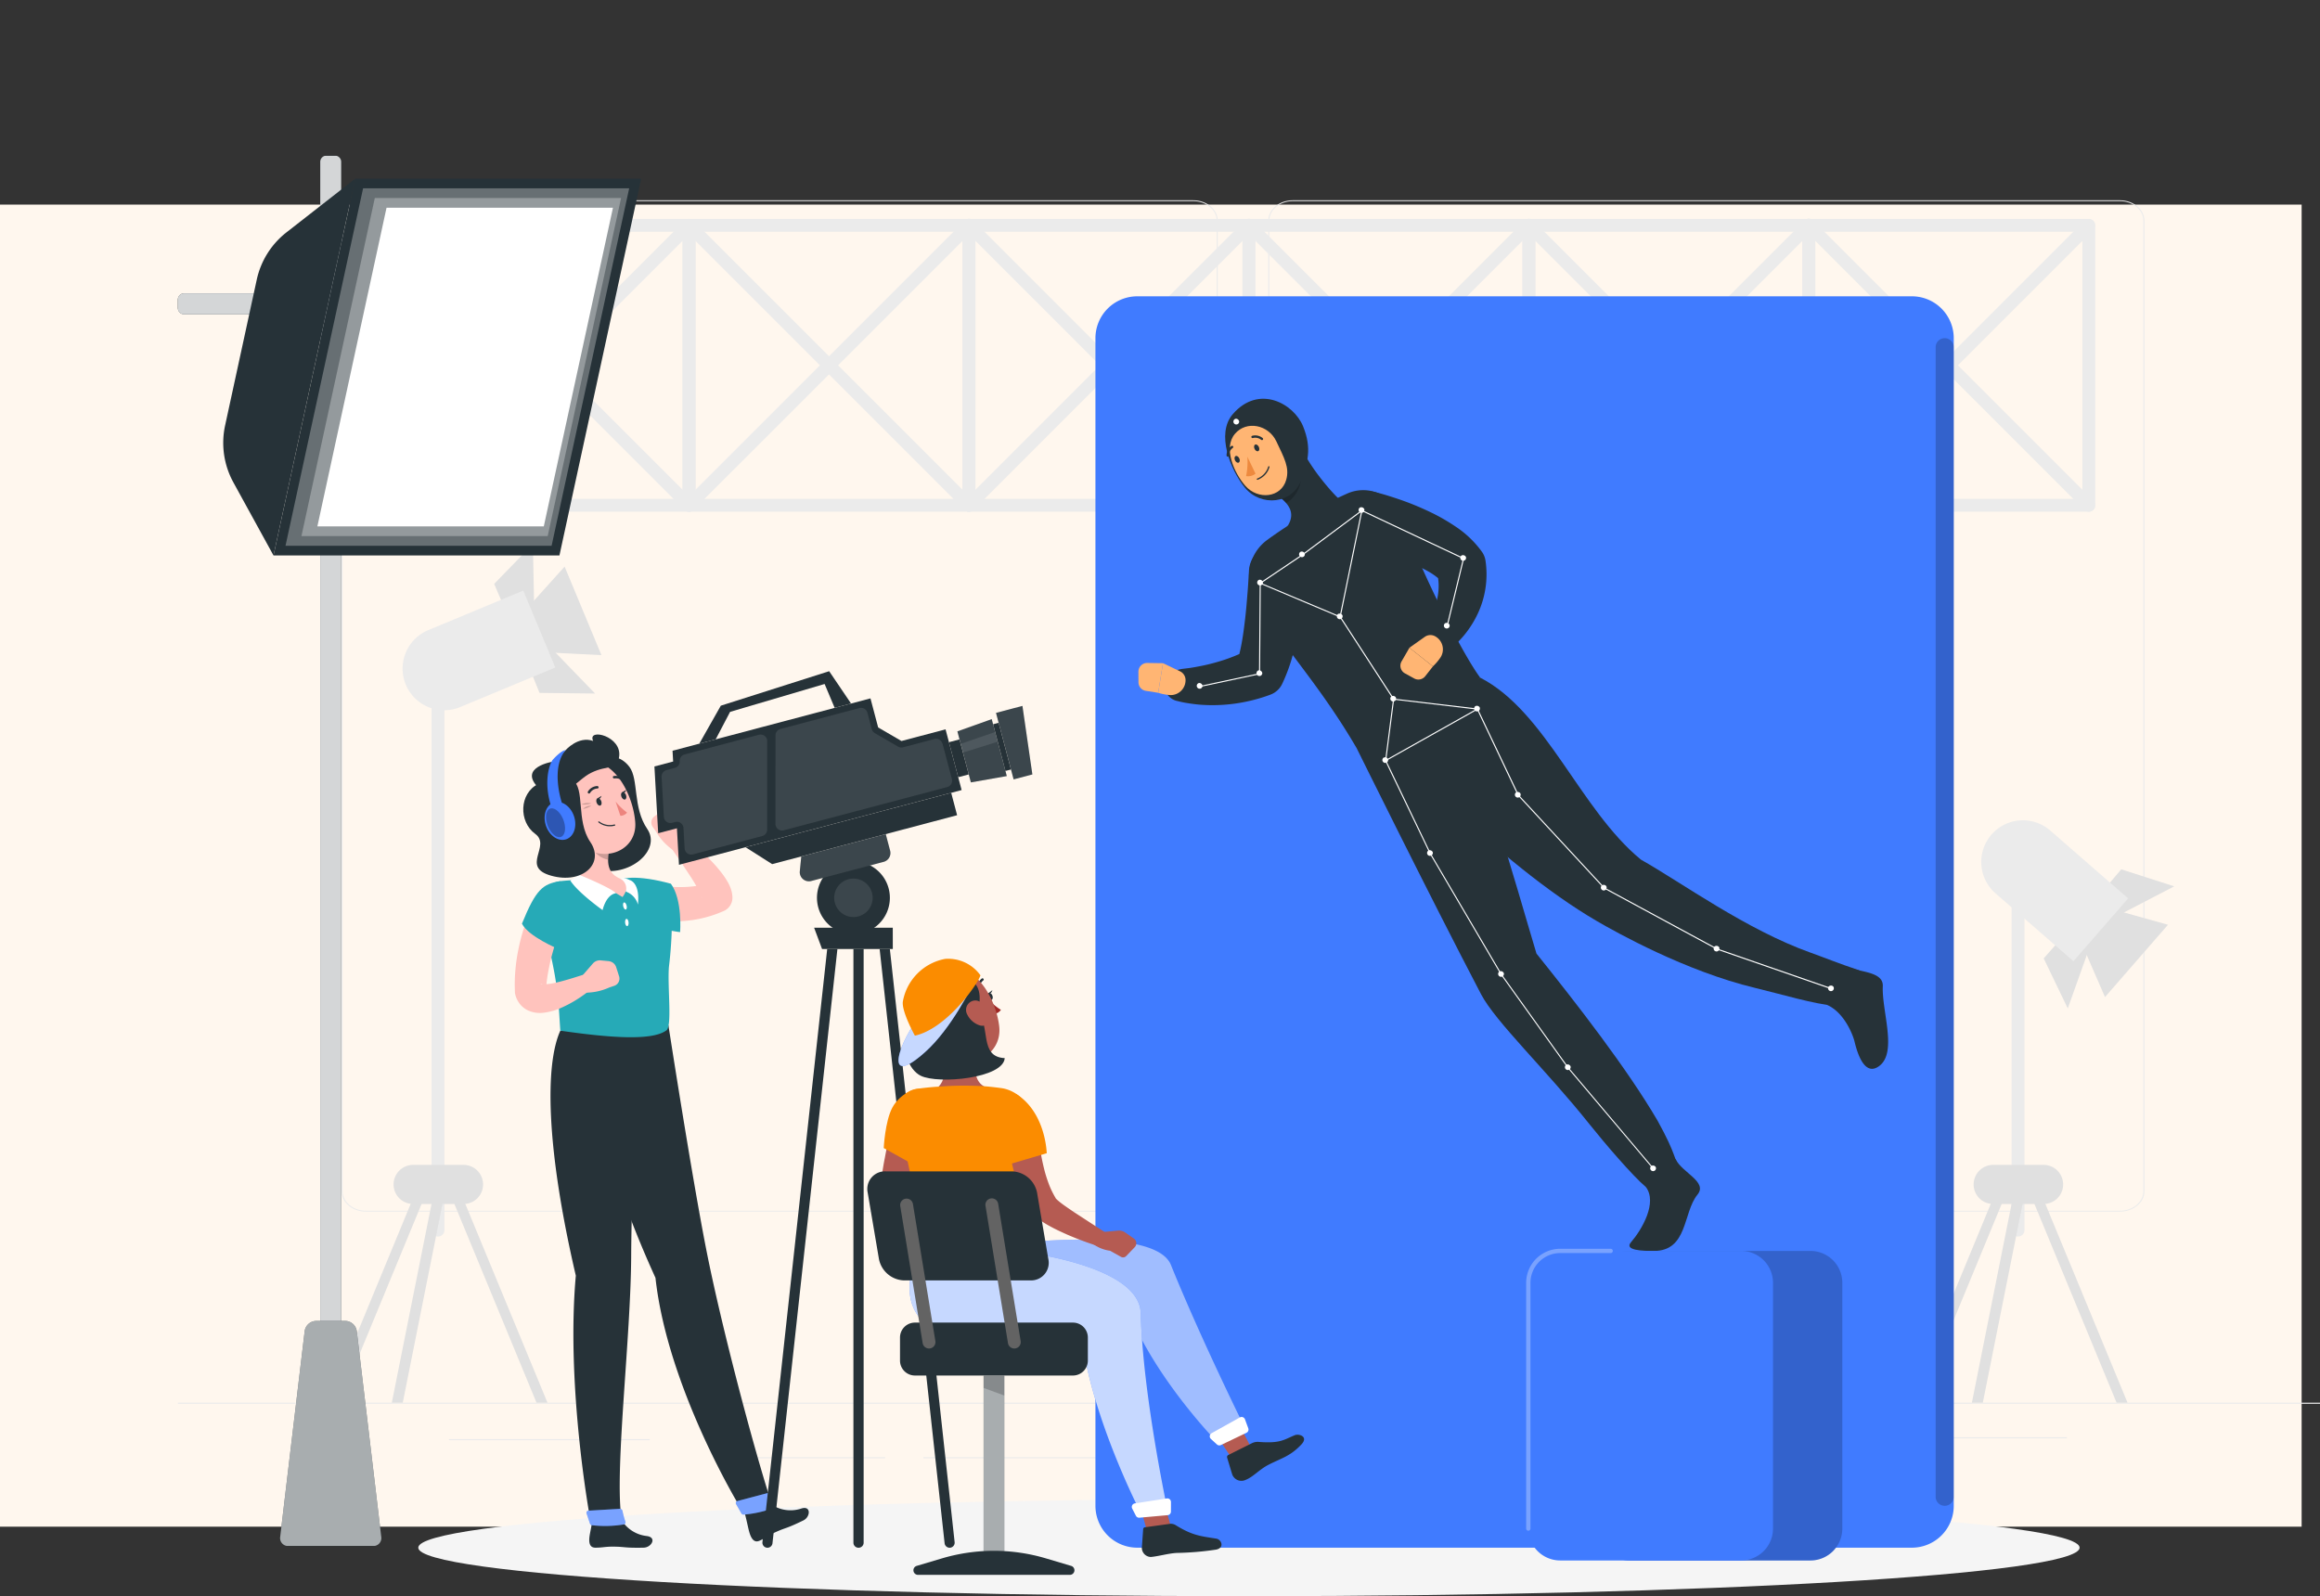 <svg xmlns="http://www.w3.org/2000/svg" xmlns:xlink="http://www.w3.org/1999/xlink" width="379" height="260.782" viewBox="0 0 379 260.782">
  <rect x="0" y="0" width="379" height="260.782" fill="#333333" stroke="none"/>
  <defs>
    <clipPath id="clip-path">
      <rect id="Rectángulo_297905" data-name="Rectángulo 297905" width="349.94" height="260.782" fill="none"/>
    </clipPath>
    <clipPath id="clip-path-5">
      <rect id="Rectángulo_297875" data-name="Rectángulo 297875" width="2.956" height="190.767" fill="none"/>
    </clipPath>
    <clipPath id="clip-path-6">
      <rect id="Rectángulo_297912" data-name="Rectángulo 297912" width="75.69" height="227.162" fill="none"/>
    </clipPath>
    <clipPath id="clip-path-8">
      <rect id="Rectángulo_297906" data-name="Rectángulo 297906" width="3.426" height="196.017" fill="none"/>
    </clipPath>
    <clipPath id="clip-path-9">
      <rect id="Rectángulo_297907" data-name="Rectángulo 297907" width="37.382" height="3.425" fill="none"/>
    </clipPath>
    <clipPath id="clip-path-10">
      <rect id="Rectángulo_297908" data-name="Rectángulo 297908" width="16.543" height="36.777" fill="none"/>
    </clipPath>
    <clipPath id="clip-path-11">
      <rect id="Rectángulo_297909" data-name="Rectángulo 297909" width="56.142" height="58.399" fill="none"/>
    </clipPath>
    <clipPath id="clip-path-12">
      <rect id="Rectángulo_297910" data-name="Rectángulo 297910" width="52.215" height="55.233" fill="none"/>
    </clipPath>
    <clipPath id="clip-path-14">
      <rect id="Rectángulo_297877" data-name="Rectángulo 297877" width="6.58" height="3.543" fill="none"/>
    </clipPath>
    <clipPath id="clip-path-15">
      <rect id="Rectángulo_297878" data-name="Rectángulo 297878" width="6.379" height="2.809" fill="none"/>
    </clipPath>
    <clipPath id="clip-path-16">
      <rect id="Rectángulo_297879" data-name="Rectángulo 297879" width="3.073" height="3.821" fill="none"/>
    </clipPath>
    <clipPath id="clip-path-17">
      <rect id="Rectángulo_297880" data-name="Rectángulo 297880" width="1.583" height="0.272" fill="none"/>
    </clipPath>
    <clipPath id="clip-path-18">
      <rect id="Rectángulo_297881" data-name="Rectángulo 297881" width="1.351" height="0.511" fill="none"/>
    </clipPath>
    <clipPath id="clip-path-19">
      <rect id="Rectángulo_297882" data-name="Rectángulo 297882" width="3.116" height="4.717" fill="none"/>
    </clipPath>
    <clipPath id="clip-path-20">
      <rect id="Rectángulo_297884" data-name="Rectángulo 297884" width="8.072" height="10.339" fill="none"/>
    </clipPath>
    <clipPath id="clip-path-21">
      <rect id="Rectángulo_297885" data-name="Rectángulo 297885" width="6.048" height="3.357" fill="none"/>
    </clipPath>
    <clipPath id="clip-path-22">
      <rect id="Rectángulo_297887" data-name="Rectángulo 297887" width="5.938" height="12.007" fill="none"/>
    </clipPath>
    <clipPath id="clip-path-23">
      <rect id="Rectángulo_297888" data-name="Rectángulo 297888" width="17.262" height="19.625" fill="none"/>
    </clipPath>
    <clipPath id="clip-path-24">
      <rect id="Rectángulo_297889" data-name="Rectángulo 297889" width="28.855" height="20.041" fill="none"/>
    </clipPath>
    <clipPath id="clip-path-25">
      <rect id="Rectángulo_297890" data-name="Rectángulo 297890" width="6.285" height="6.286" fill="none"/>
    </clipPath>
    <clipPath id="clip-path-26">
      <rect id="Rectángulo_297891" data-name="Rectángulo 297891" width="14.817" height="7.715" fill="none"/>
    </clipPath>
    <clipPath id="clip-path-28">
      <rect id="Rectángulo_297893" data-name="Rectángulo 297893" width="12.023" height="13.162" fill="none"/>
    </clipPath>
    <clipPath id="clip-path-29">
      <rect id="Rectángulo_297894" data-name="Rectángulo 297894" width="54.35" height="33.479" fill="none"/>
    </clipPath>
    <clipPath id="clip-path-30">
      <rect id="Rectángulo_297895" data-name="Rectángulo 297895" width="42.115" height="43.655" fill="none"/>
    </clipPath>
    <clipPath id="clip-path-31">
      <rect id="Rectángulo_297898" data-name="Rectángulo 297898" width="3.373" height="31.942" fill="none"/>
    </clipPath>
    <clipPath id="clip-path-32">
      <rect id="Rectángulo_297899" data-name="Rectángulo 297899" width="3.373" height="3.265" fill="none"/>
    </clipPath>
    <clipPath id="clip-path-34">
      <rect id="Rectángulo_297901" data-name="Rectángulo 297901" width="3.621" height="5.921" fill="none"/>
    </clipPath>
    <clipPath id="clip-path-35">
      <rect id="Rectángulo_297902" data-name="Rectángulo 297902" width="39.971" height="50.573" fill="none"/>
    </clipPath>
    <clipPath id="clip-path-36">
      <rect id="Rectángulo_297903" data-name="Rectángulo 297903" width="14.153" height="46.062" fill="none"/>
    </clipPath>
  </defs>
  <g id="Grupo_888514" data-name="Grupo 888514" transform="translate(-1040 -7002.573)">
    <rect id="Rectángulo_297788" data-name="Rectángulo 297788" width="376" height="216" transform="translate(1040 7036)" fill="#fff7ee"/>
    <g id="Grupo_886086" data-name="Grupo 886086" transform="translate(1069.06 7002.573)">
      <g id="Grupo_886085" data-name="Grupo 886085" clip-path="url(#clip-path)">
        <rect id="Rectángulo_297866" data-name="Rectángulo 297866" width="349.94" height="0.175" transform="translate(0 229.173)" fill="#ebebeb"/>
        <rect id="Rectángulo_297867" data-name="Rectángulo 297867" width="23.181" height="0.175" transform="translate(230.175 234.734)" fill="#ebebeb"/>
        <rect id="Rectángulo_297868" data-name="Rectángulo 297868" width="28.793" height="0.174" transform="translate(279.798 234.821)" fill="#ebebeb"/>
        <rect id="Rectángulo_297869" data-name="Rectángulo 297869" width="13.433" height="0.175" transform="translate(249.691 239.393)" fill="#ebebeb"/>
        <rect id="Rectángulo_297870" data-name="Rectángulo 297870" width="36.161" height="0.174" transform="translate(121.779 238.071)" fill="#ebebeb"/>
        <rect id="Rectángulo_297871" data-name="Rectángulo 297871" width="24.068" height="0.174" transform="translate(91.48 238.071)" fill="#ebebeb"/>
        <rect id="Rectángulo_297872" data-name="Rectángulo 297872" width="32.781" height="0.175" transform="translate(44.293 235.115)" fill="#ebebeb"/>
        <g id="Grupo_886008" data-name="Grupo 886008">
          <g id="Grupo_886007" data-name="Grupo 886007" clip-path="url(#clip-path)">
            <path id="Trazado_602007" data-name="Trazado 602007" d="M177.348,165.239H42.2c-2.2,0-3.995-1.5-3.995-3.335V3.335C38.207,1.5,40,0,42.2,0H177.348c2.2,0,3.994,1.5,3.994,3.335V161.9c0,1.839-1.792,3.335-3.994,3.335M42.2.146c-2.107,0-3.82,1.43-3.82,3.189V161.9c0,1.758,1.713,3.189,3.82,3.189H177.348c2.105,0,3.819-1.43,3.819-3.189V3.335c0-1.758-1.714-3.189-3.819-3.189Z" transform="translate(-11.467 32.72)" fill="#ebebeb"/>
            <path id="Trazado_602008" data-name="Trazado 602008" d="M393.646,165.239H258.5c-2.2,0-3.994-1.5-3.994-3.335V3.335C254.505,1.5,256.3,0,258.5,0H393.646c2.2,0,3.995,1.5,3.995,3.335V161.9c0,1.839-1.792,3.335-3.995,3.335M258.5.146c-2.106,0-3.819,1.43-3.819,3.189V161.9c0,1.758,1.713,3.189,3.819,3.189H393.646c2.106,0,3.82-1.43,3.82-3.189V3.335c0-1.758-1.714-3.189-3.82-3.189Z" transform="translate(-76.382 32.72)" fill="#ebebeb"/>
            <path id="Trazado_602009" data-name="Trazado 602009" d="M99.249,98.936H53.515a1.049,1.049,0,0,1-1.05-1.05V52.153a1.049,1.049,0,0,1,1.05-1.05H99.249a1.05,1.05,0,0,1,1.05,1.05V97.887a1.05,1.05,0,0,1-1.05,1.05m-44.684-2.1H98.2V53.2H54.565Z" transform="translate(-15.746 -15.337)" fill="#ebebeb"/>
            <path id="Trazado_602010" data-name="Trazado 602010" d="M99.248,98.936a1.047,1.047,0,0,1-.743-.307L52.772,52.895a1.05,1.05,0,1,1,1.484-1.484L99.991,97.144a1.05,1.05,0,0,1-.743,1.792" transform="translate(-15.746 -15.337)" fill="#ebebeb"/>
            <path id="Trazado_602011" data-name="Trazado 602011" d="M53.515,98.936a1.05,1.05,0,0,1-.743-1.792L98.506,51.41a1.049,1.049,0,1,1,1.484,1.484L54.256,98.629a1.047,1.047,0,0,1-.742.307" transform="translate(-15.746 -15.337)" fill="#ebebeb"/>
            <path id="Trazado_602012" data-name="Trazado 602012" d="M164.594,98.936H118.86a1.049,1.049,0,0,1-1.05-1.05V52.153a1.049,1.049,0,0,1,1.05-1.05h45.734a1.049,1.049,0,0,1,1.05,1.05V97.887a1.049,1.049,0,0,1-1.05,1.05m-44.684-2.1h43.634V53.2H119.91Z" transform="translate(-35.357 -15.337)" fill="#ebebeb"/>
            <path id="Trazado_602013" data-name="Trazado 602013" d="M164.593,98.936a1.047,1.047,0,0,1-.743-.307L118.117,52.895A1.05,1.05,0,0,1,119.6,51.41l45.734,45.734a1.05,1.05,0,0,1-.742,1.792" transform="translate(-35.357 -15.337)" fill="#ebebeb"/>
            <path id="Trazado_602014" data-name="Trazado 602014" d="M118.86,98.936a1.05,1.05,0,0,1-.743-1.792L163.852,51.41a1.05,1.05,0,1,1,1.484,1.484L119.6,98.629a1.047,1.047,0,0,1-.743.307" transform="translate(-35.357 -15.337)" fill="#ebebeb"/>
            <path id="Trazado_602015" data-name="Trazado 602015" d="M229.939,98.936H184.2a1.049,1.049,0,0,1-1.05-1.05V52.153a1.049,1.049,0,0,1,1.05-1.05h45.734a1.049,1.049,0,0,1,1.05,1.05V97.887a1.049,1.049,0,0,1-1.05,1.05m-44.684-2.1h43.634V53.2H185.255Z" transform="translate(-54.968 -15.337)" fill="#ebebeb"/>
            <path id="Trazado_602016" data-name="Trazado 602016" d="M229.938,98.936a1.047,1.047,0,0,1-.743-.307L183.462,52.895a1.05,1.05,0,0,1,1.484-1.484L230.68,97.144a1.05,1.05,0,0,1-.742,1.792" transform="translate(-54.968 -15.337)" fill="#ebebeb"/>
            <path id="Trazado_602017" data-name="Trazado 602017" d="M184.2,98.936a1.05,1.05,0,0,1-.743-1.792L229.2,51.41a1.05,1.05,0,0,1,1.484,1.484L184.947,98.629a1.044,1.044,0,0,1-.742.307" transform="translate(-54.968 -15.337)" fill="#ebebeb"/>
            <path id="Trazado_602018" data-name="Trazado 602018" d="M295.284,98.936H249.55a1.049,1.049,0,0,1-1.05-1.05V52.153a1.049,1.049,0,0,1,1.05-1.05h45.734a1.049,1.049,0,0,1,1.05,1.05V97.887a1.049,1.049,0,0,1-1.05,1.05m-44.684-2.1h43.634V53.2H250.6Z" transform="translate(-74.58 -15.337)" fill="#ebebeb"/>
            <path id="Trazado_602019" data-name="Trazado 602019" d="M295.283,98.936a1.046,1.046,0,0,1-.743-.307L248.807,52.895a1.05,1.05,0,1,1,1.484-1.484l45.734,45.734a1.05,1.05,0,0,1-.743,1.792" transform="translate(-74.58 -15.337)" fill="#ebebeb"/>
            <path id="Trazado_602020" data-name="Trazado 602020" d="M249.55,98.936a1.05,1.05,0,0,1-.743-1.792L294.542,51.41a1.05,1.05,0,1,1,1.484,1.484L250.292,98.629a1.044,1.044,0,0,1-.742.307" transform="translate(-74.58 -15.337)" fill="#ebebeb"/>
            <path id="Trazado_602021" data-name="Trazado 602021" d="M360.629,98.936H314.895a1.05,1.05,0,0,1-1.05-1.05V52.153a1.05,1.05,0,0,1,1.05-1.05h45.734a1.049,1.049,0,0,1,1.05,1.05V97.887a1.049,1.049,0,0,1-1.05,1.05m-44.684-2.1h43.634V53.2H315.945Z" transform="translate(-94.191 -15.337)" fill="#ebebeb"/>
            <path id="Trazado_602022" data-name="Trazado 602022" d="M360.628,98.936a1.045,1.045,0,0,1-.742-.307L314.152,52.895a1.05,1.05,0,0,1,1.484-1.484l45.734,45.734a1.05,1.05,0,0,1-.743,1.792" transform="translate(-94.191 -15.337)" fill="#ebebeb"/>
            <path id="Trazado_602023" data-name="Trazado 602023" d="M314.895,98.936a1.05,1.05,0,0,1-.743-1.792L359.886,51.41a1.05,1.05,0,1,1,1.484,1.484L315.637,98.629a1.046,1.046,0,0,1-.743.307" transform="translate(-94.191 -15.337)" fill="#ebebeb"/>
            <path id="Trazado_602024" data-name="Trazado 602024" d="M425.974,98.936H380.24a1.05,1.05,0,0,1-1.05-1.05V52.153a1.05,1.05,0,0,1,1.05-1.05h45.734a1.05,1.05,0,0,1,1.05,1.05V97.887a1.05,1.05,0,0,1-1.05,1.05m-44.685-2.1h43.634V53.2H381.29Z" transform="translate(-113.802 -15.337)" fill="#ebebeb"/>
            <path id="Trazado_602025" data-name="Trazado 602025" d="M425.974,98.936a1.047,1.047,0,0,1-.743-.307L379.5,52.895a1.05,1.05,0,1,1,1.484-1.484l45.734,45.734a1.05,1.05,0,0,1-.743,1.792" transform="translate(-113.802 -15.337)" fill="#ebebeb"/>
            <path id="Trazado_602026" data-name="Trazado 602026" d="M380.24,98.936a1.05,1.05,0,0,1-.742-1.792L425.232,51.41a1.05,1.05,0,0,1,1.484,1.484L380.983,98.629a1.047,1.047,0,0,1-.743.307" transform="translate(-113.802 -15.337)" fill="#ebebeb"/>
            <path id="Trazado_602027" data-name="Trazado 602027" d="M81.558,146.16,93,146.73l-6.018-14.465-7.661,8.518Z" transform="translate(-23.806 -39.695)" fill="#e0e0e0"/>
            <path id="Trazado_602028" data-name="Trazado 602028" d="M80.364,137.694l-.212-10.7-6.326,6.515,3.03,7.088Z" transform="translate(-22.157 -38.113)" fill="#e0e0e0"/>
            <path id="Trazado_602029" data-name="Trazado 602029" d="M84.812,150.906l7.441,7.693-9.081-.106-2.892-7.146Z" transform="translate(-24.094 -45.29)" fill="#e0e0e0"/>
            <path id="Trazado_602030" data-name="Trazado 602030" d="M61.793,156.917l15.58-6.482-5.228-12.566L56.564,144.35a6.806,6.806,0,0,0,5.229,12.567" transform="translate(-15.719 -41.377)" fill="#ebebeb"/>
            <path id="Trazado_602031" data-name="Trazado 602031" d="M60.259,248.6a1.05,1.05,0,0,1-1.05-1.05V156.234a1.05,1.05,0,0,1,2.1,0v91.317a1.05,1.05,0,0,1-1.05,1.05" transform="translate(-17.77 -46.574)" fill="#ebebeb"/>
            <path id="Trazado_602032" data-name="Trazado 602032" d="M53.459,278.316h8.233a3.194,3.194,0,1,0,0-6.387H53.459a3.194,3.194,0,0,0,0,6.387" transform="translate(-15.085 -81.611)" fill="#e0e0e0"/>
            <path id="Trazado_602033" data-name="Trazado 602033" d="M77.707,312.921H79.5l-14-33.873H63.709Z" transform="translate(-19.12 -83.748)" fill="#e0e0e0"/>
            <path id="Trazado_602034" data-name="Trazado 602034" d="M36.942,312.921H35.153l14-33.873H50.94Z" transform="translate(-10.55 -83.748)" fill="#e0e0e0"/>
            <path id="Trazado_602035" data-name="Trazado 602035" d="M51.72,312.921H49.931L56.7,279.048h1.789Z" transform="translate(-14.985 -83.748)" fill="#e0e0e0"/>
            <path id="Trazado_602036" data-name="Trazado 602036" d="M443.289,215.859l4.567,10.506,10.291-11.813-11.032-3.085Z" transform="translate(-133.04 -63.466)" fill="#e0e0e0"/>
            <path id="Trazado_602037" data-name="Trazado 602037" d="M450.609,210.652l9.5-4.939-8.646-2.777-5.007,5.861Z" transform="translate(-133.988 -60.905)" fill="#e0e0e0"/>
            <path id="Trazado_602038" data-name="Trazado 602038" d="M443.029,219.345l-3.592,10.082-3.935-8.184,5.12-5.763Z" transform="translate(-130.702 -64.67)" fill="#e0e0e0"/>
            <path id="Trazado_602039" data-name="Trazado 602039" d="M423.266,203.429l12.723,11.085,8.941-10.263-12.723-11.085a6.805,6.805,0,1,0-8.941,10.262" transform="translate(-126.332 -57.473)" fill="#ebebeb"/>
            <path id="Trazado_602040" data-name="Trazado 602040" d="M429.069,261.668a1.05,1.05,0,0,1-1.05-1.05V199.776a1.05,1.05,0,1,1,2.1,0v60.843a1.05,1.05,0,0,1-1.05,1.05" transform="translate(-128.457 -59.641)" fill="#ebebeb"/>
            <path id="Trazado_602041" data-name="Trazado 602041" d="M422.268,278.316H430.5a3.194,3.194,0,1,0,0-6.387h-8.233a3.194,3.194,0,0,0,0,6.387" transform="translate(-125.772 -81.611)" fill="#e0e0e0"/>
            <path id="Trazado_602042" data-name="Trazado 602042" d="M446.517,312.921h1.789l-14-33.873h-1.789Z" transform="translate(-129.807 -83.748)" fill="#e0e0e0"/>
            <path id="Trazado_602043" data-name="Trazado 602043" d="M405.752,312.921h-1.788l14-33.873h1.788Z" transform="translate(-121.237 -83.748)" fill="#e0e0e0"/>
            <path id="Trazado_602044" data-name="Trazado 602044" d="M420.53,312.921h-1.788l6.765-33.873H427.3Z" transform="translate(-125.672 -83.748)" fill="#e0e0e0"/>
          </g>
        </g>
        <g id="Grupo_886010" data-name="Grupo 886010">
          <g id="Grupo_886009" data-name="Grupo 886009" clip-path="url(#clip-path)">
            <path id="Trazado_602045" data-name="Trazado 602045" d="M327.509,357.888c0,4.377-60.755,7.925-135.7,7.925s-135.7-3.548-135.7-7.925,60.755-7.925,135.7-7.925,135.7,3.548,135.7,7.925" transform="translate(-16.84 -105.031)" fill="#f5f5f5"/>
          </g>
        </g>
        <g id="Grupo_886015" data-name="Grupo 886015">
          <g id="Grupo_886014" data-name="Grupo 886014" clip-path="url(#clip-path)">
            <path id="Trazado_602046" data-name="Trazado 602046" d="M347.545,69.169H221.009a6.839,6.839,0,0,0-6.84,6.84V266.776a6.84,6.84,0,0,0,6.84,6.84H347.545a6.84,6.84,0,0,0,6.84-6.84V76.009a6.84,6.84,0,0,0-6.84-6.84" transform="translate(-64.276 -20.759)" fill="#407bff"/>
            <g id="Grupo_886013" data-name="Grupo 886013" transform="translate(287.153 55.25)" opacity="0.2">
              <g id="Grupo_886012" data-name="Grupo 886012">
                <g id="Grupo_886011" data-name="Grupo 886011" clip-path="url(#clip-path-5)">
                  <path id="Trazado_602047" data-name="Trazado 602047" d="M411.766,269.709h0a1.477,1.477,0,0,0,1.477-1.477V80.419a1.477,1.477,0,1,0-2.955,0V268.232a1.477,1.477,0,0,0,1.477,1.477" transform="translate(-410.289 -78.942)"/>
                </g>
              </g>
            </g>
            <g id="Grupo_886087" data-name="Grupo 886087" transform="translate(0 25.427)">
              <g id="Grupo_886104" data-name="Grupo 886104" clip-path="url(#clip-path-6)">
                <g id="Grupo_886103" data-name="Grupo 886103">
                  <g id="Grupo_886102" data-name="Grupo 886102" clip-path="url(#clip-path-6)">
                    <path id="Trazado_602194" data-name="Trazado 602194" d="M38.917,196.017h-1.4a1.014,1.014,0,0,1-1.011-1.011V1.011A1.014,1.014,0,0,1,37.514,0h1.4a1.014,1.014,0,0,1,1.011,1.011V195.006a1.014,1.014,0,0,1-1.011,1.011" transform="translate(-13.249 0)" fill="#263238"/>
                    <g id="Grupo_886089" data-name="Grupo 886089" transform="translate(23.254)" opacity="0.8">
                      <g id="Grupo_886088" data-name="Grupo 886088">
                        <g id="Grupo_886087-2" data-name="Grupo 886087" clip-path="url(#clip-path-8)">
                          <path id="Trazado_602195" data-name="Trazado 602195" d="M38.917,196.017h-1.4a1.014,1.014,0,0,1-1.011-1.011V1.011A1.014,1.014,0,0,1,37.514,0h1.4a1.014,1.014,0,0,1,1.011,1.011V195.006a1.014,1.014,0,0,1-1.011,1.011" transform="translate(-36.503 0)" fill="#fff"/>
                        </g>
                      </g>
                    </g>
                    <path id="Trazado_602196" data-name="Trazado 602196" d="M0,37.726v-1.4a1.014,1.014,0,0,1,1.011-1.011h35.36a1.014,1.014,0,0,1,1.011,1.011v1.4a1.014,1.014,0,0,1-1.011,1.011H1.011A1.014,1.014,0,0,1,0,37.726" transform="translate(0 -12.817)" fill="#263238"/>
                    <g id="Grupo_886092" data-name="Grupo 886092" transform="translate(0 22.495)" opacity="0.8">
                      <g id="Grupo_886091" data-name="Grupo 886091">
                        <g id="Grupo_886090" data-name="Grupo 886090" clip-path="url(#clip-path-9)">
                          <path id="Trazado_602197" data-name="Trazado 602197" d="M0,37.726v-1.4a1.014,1.014,0,0,1,1.011-1.011h35.36a1.014,1.014,0,0,1,1.011,1.011v1.4a1.014,1.014,0,0,1-1.011,1.011H1.011A1.014,1.014,0,0,1,0,37.726" transform="translate(0 -35.312)" fill="#fff"/>
                        </g>
                      </g>
                    </g>
                    <path id="Trazado_602198" data-name="Trazado 602198" d="M41.448,335.635H27.509a1.3,1.3,0,0,1-1.282-1.524l3.993-33.555a1.925,1.925,0,0,1,1.912-1.7h4.694a1.925,1.925,0,0,1,1.912,1.7l3.994,33.555a1.3,1.3,0,0,1-1.283,1.524" transform="translate(-9.512 -108.474)" fill="#263238"/>
                    <g id="Grupo_886095" data-name="Grupo 886095" transform="translate(16.695 190.385)" opacity="0.6">
                      <g id="Grupo_886094" data-name="Grupo 886094">
                        <g id="Grupo_886093" data-name="Grupo 886093" clip-path="url(#clip-path-10)">
                          <path id="Trazado_602199" data-name="Trazado 602199" d="M41.448,335.635H27.509a1.3,1.3,0,0,1-1.282-1.524l3.993-33.555a1.925,1.925,0,0,1,1.912-1.7h4.694a1.925,1.925,0,0,1,1.912,1.7l3.994,33.555a1.3,1.3,0,0,1-1.283,1.524" transform="translate(-26.207 -298.859)" fill="#fff"/>
                        </g>
                      </g>
                    </g>
                    <path id="Trazado_602200" data-name="Trazado 602200" d="M71.231,67.467H24.522L37.881,5.9H84.59Z" transform="translate(-8.901 -2.142)" fill="#263238"/>
                    <path id="Trazado_602201" data-name="Trazado 602201" d="M13.288,55.532l6.555,11.935L33.2,5.9,21.96,14.678a13.418,13.418,0,0,0-4.855,7.73l-5.169,23.82a13.417,13.417,0,0,0,1.352,9.3" transform="translate(-4.222 -2.142)" fill="#263238"/>
                    <g id="Grupo_886098" data-name="Grupo 886098" transform="translate(17.584 5.342)" opacity="0.3">
                      <g id="Grupo_886097" data-name="Grupo 886097">
                        <g id="Grupo_886096" data-name="Grupo 886096" clip-path="url(#clip-path-11)">
                          <path id="Trazado_602202" data-name="Trazado 602202" d="M27.6,66.786l12.673-58.4h43.47l-12.673,58.4Z" transform="translate(-27.603 -8.386)" fill="#fff"/>
                        </g>
                      </g>
                    </g>
                    <g id="Grupo_886101" data-name="Grupo 886101" transform="translate(20.185 6.925)" opacity="0.3">
                      <g id="Grupo_886100" data-name="Grupo 886100">
                        <g id="Grupo_886099" data-name="Grupo 886099" clip-path="url(#clip-path-12)">
                          <path id="Trazado_602203" data-name="Trazado 602203" d="M31.685,66.1,43.671,10.871H83.9L71.915,66.1Z" transform="translate(-31.685 -10.871)" fill="#fff"/>
                        </g>
                      </g>
                    </g>
                    <path id="Trazado_602204" data-name="Trazado 602204" d="M35.768,65.423l11.3-52.067h36.99l-11.3,52.067Z" transform="translate(-12.982 -4.848)" fill="#fff"/>
                  </g>
                </g>
              </g>
            </g>
          </g>
        </g>
        <g id="Grupo_886056" data-name="Grupo 886056">
          <g id="Grupo_886055" data-name="Grupo 886055" clip-path="url(#clip-path)">
            <path id="Trazado_602048" data-name="Trazado 602048" d="M141.863,353.835c-2.876,1.4-2.755,1.121-4.4,1.853-1.412.625-1.643.951-2.77,1.467-.94.432-1.418-.435-1.722-1.552-.153-.561-.515-2.378-.8-3.268l4.591-1.012a5.558,5.558,0,0,0,4.724.586c1.667-.553,1.522,1.368.375,1.925" transform="translate(-39.667 -105.439)" fill="#263238"/>
            <path id="Trazado_602049" data-name="Trazado 602049" d="M109.079,239.348s3.725,24.1,6.135,36.41c2.531,12.927,7.922,33.054,10.486,40.969a10.253,10.253,0,0,1-4.944,1.295s-11.818-19.389-13.793-37.416c-8.934-19.6-11.559-34.469-10.18-40.379Z" transform="translate(-28.943 -71.833)" fill="#263238"/>
            <path id="Trazado_602050" data-name="Trazado 602050" d="M135.935,348.755a12.962,12.962,0,0,0,.81,1.636.339.339,0,0,1-.143.5,18.541,18.541,0,0,1-5.068,1.156.418.418,0,0,1-.4-.208l-.861-1.5a.338.338,0,0,1,.206-.507l4.974-1.312a.415.415,0,0,1,.482.236" transform="translate(-39.082 -104.593)" fill="#407bff"/>
            <g id="Grupo_886018" data-name="Grupo 886018" transform="translate(91.141 243.913)" opacity="0.3">
              <g id="Grupo_886017" data-name="Grupo 886017">
                <g id="Grupo_886016" data-name="Grupo 886016" clip-path="url(#clip-path-14)">
                  <path id="Trazado_602051" data-name="Trazado 602051" d="M135.935,348.755a12.962,12.962,0,0,0,.81,1.636.339.339,0,0,1-.143.5,18.541,18.541,0,0,1-5.068,1.156.418.418,0,0,1-.4-.208l-.861-1.5a.338.338,0,0,1,.206-.507l4.974-1.312a.415.415,0,0,1,.482.236" transform="translate(-130.223 -348.506)" fill="#fff"/>
                </g>
              </g>
            </g>
            <path id="Trazado_602052" data-name="Trazado 602052" d="M95.167,177.269c-3.12,1.545-4.311,7.861-1.6,9.835s-2.548,6.5,2.556,7.934,10.579-3.107,8.184-6.615-1.377-8.118-2.916-10.148c-2.392-3.155-6.226-1.006-6.226-1.006" transform="translate(-27.629 -52.987)" fill="#263238"/>
            <path id="Trazado_602053" data-name="Trazado 602053" d="M104.921,359.39c-3.2.059-2.972-.141-4.774-.167-1.545-.027-1.891.172-3.13.167-1.035,0-1.105-.991-.911-2.132.1-.573.267-1.274.386-2.2l4.855-.09a5.558,5.558,0,0,0,4.041,2.516c1.745.2.806,1.881-.468,1.9" transform="translate(-28.818 -106.533)" fill="#263238"/>
            <path id="Trazado_602054" data-name="Trazado 602054" d="M101.326,240.6s-1.107,24.362-1.174,36.9c-.071,13.172-2.611,33.967-1.659,42.233a10.268,10.268,0,0,1-5.1.293s-3.907-21.341-2.284-39.4c-4.889-20.975-5.046-34.506-2.528-40.028Z" transform="translate(-26.102 -72.21)" fill="#263238"/>
            <path id="Trazado_602055" data-name="Trazado 602055" d="M101.25,352.537a12.919,12.919,0,0,0,.472,1.764.339.339,0,0,1-.239.461,18.528,18.528,0,0,1-5.2.133.417.417,0,0,1-.351-.282l-.548-1.642a.339.339,0,0,1,.3-.457l5.135-.3a.415.415,0,0,1,.426.327" transform="translate(-28.622 -105.705)" fill="#407bff"/>
            <g id="Grupo_886021" data-name="Grupo 886021" transform="translate(66.746 246.505)" opacity="0.3">
              <g id="Grupo_886020" data-name="Grupo 886020">
                <g id="Grupo_886019" data-name="Grupo 886019" clip-path="url(#clip-path-15)">
                  <path id="Trazado_602056" data-name="Trazado 602056" d="M101.25,352.537a12.919,12.919,0,0,0,.472,1.764.339.339,0,0,1-.239.461,18.528,18.528,0,0,1-5.2.133.417.417,0,0,1-.351-.282l-.548-1.642a.339.339,0,0,1,.3-.457l5.135-.3a.415.415,0,0,1,.426.327" transform="translate(-95.368 -352.209)" fill="#fff"/>
                </g>
              </g>
            </g>
            <path id="Trazado_602057" data-name="Trazado 602057" d="M109.241,202.95l1.076.211c.4.066.81.121,1.222.161a20.654,20.654,0,0,0,2.478.113,17.6,17.6,0,0,0,4.842-.727l-1.622,2.36c.006.171.055.181.032.094a2.2,2.2,0,0,0-.1-.346,8.017,8.017,0,0,0-.458-.99c-.38-.7-.829-1.453-1.312-2.187s-.98-1.487-1.489-2.236l-1.529-2.254-.012-.017a1.406,1.406,0,0,1,1.993-1.923c.789.577,1.5,1.184,2.233,1.808s1.412,1.291,2.091,1.988a23.909,23.909,0,0,1,1.962,2.275,13.023,13.023,0,0,1,.921,1.408,6.41,6.41,0,0,1,.429.933,4.607,4.607,0,0,1,.292,1.447,2.375,2.375,0,0,1-1.461,2.294l-.161.066a18.658,18.658,0,0,1-3.147,1.05c-.536.143-1.079.224-1.622.326-.545.065-1.091.145-1.637.171a19.328,19.328,0,0,1-3.277-.036c-.545-.055-1.088-.128-1.634-.221-.274-.052-.547-.1-.825-.165s-.523-.128-.911-.244a2.792,2.792,0,0,1,1.327-5.417Z" transform="translate(-31.7 -58.505)" fill="#ffc3bd"/>
            <path id="Trazado_602058" data-name="Trazado 602058" d="M102.267,206.123c-.01-1.5,3.784-1.681,8.963-.247,1.921,2.634,1.505,7.9,1.505,7.9s-10.85-.988-10.469-7.648" transform="translate(-30.689 -61.492)" fill="#26aab7"/>
            <path id="Trazado_602059" data-name="Trazado 602059" d="M106.005,211.8a67.879,67.879,0,0,1-.495,7.788c-.258,3.421.595,9.925-.483,10.4-2.361,1.656-9.087,1.181-17.258,0-.348-4.9-.22-8.273-3.319-19.212a4.025,4.025,0,0,1,3.443-5.232c.683-.069,1.409-.127,2.153-.163a54.891,54.891,0,0,1,7.837,0c.852.078,1.734.185,2.579.3a6.5,6.5,0,0,1,5.543,6.116" transform="translate(-25.294 -61.597)" fill="#26aab7"/>
            <path id="Trazado_602060" data-name="Trazado 602060" d="M93.255,192.837c.682,2.522,1.52,7.142-.119,8.824,0,0,2.389-.359,7.459,2.777,1.468-2.106.377-2.777.377-2.777-2.862-.671-2.944-2.758-2.6-4.717Z" transform="translate(-27.952 -57.874)" fill="#ffc3bd"/>
            <path id="Trazado_602061" data-name="Trazado 602061" d="M99.065,207.221c-1.67.238-2.193,2.76-2.193,2.76s-4.011-2.837-5.282-4.838a16.622,16.622,0,0,0,1.465-.93s5.036,2.044,6.011,3.008" transform="translate(-27.488 -61.288)" fill="#fff"/>
            <path id="Trazado_602062" data-name="Trazado 602062" d="M104.161,207.209a3.1,3.1,0,0,1,1.991,2.131c.382-3.678-1.361-4.016-1.361-4.016a2.139,2.139,0,0,0-1.51-.218,1.788,1.788,0,0,1,.88,2.1" transform="translate(-30.997 -61.545)" fill="#fff"/>
            <g id="Grupo_886024" data-name="Grupo 886024" transform="translate(67.345 136.638)" opacity="0.2">
              <g id="Grupo_886023" data-name="Grupo 886023">
                <g id="Grupo_886022" data-name="Grupo 886022" clip-path="url(#clip-path-16)">
                  <path id="Trazado_602063" data-name="Trazado 602063" d="M96.268,195.231,99.3,197.66a7.8,7.8,0,0,0-.138,1.391,3.834,3.834,0,0,1-2.847-2.459,3.761,3.761,0,0,1-.043-1.361" transform="translate(-96.224 -195.231)"/>
                </g>
              </g>
            </g>
            <path id="Trazado_602064" data-name="Trazado 602064" d="M88.322,184.906c1.487,3.867,2.034,5.53,4.67,7.032,3.968,2.259,8.41-.136,8.113-4.3-.269-3.749-2.656-9.443-7.025-10.008a5.306,5.306,0,0,0-5.759,7.277" transform="translate(-26.39 -53.294)" fill="#ffc3bd"/>
            <path id="Trazado_602065" data-name="Trazado 602065" d="M83.784,180.24c4.95,1.837,5.887-1.225,8.553-2.537s4.139-.36,4.527-2.488c.642-3.521-5.28-4.89-4.226-2.7-2.417-.875-4.488,1.489-4.488,1.489-.328.43-1.963,1.864-1.963,1.864s-6.012.9-2.4,4.374" transform="translate(-24.799 -51.458)" fill="#263238"/>
            <path id="Trazado_602066" data-name="Trazado 602066" d="M83.056,182.51c-3.12,1.545-3.208,6.17-.5,8.145s-2.479,5.416,2.625,6.845,8.78-2.005,6.386-5.512-.787-8.749-2.916-10.148-5.6.67-5.6.67" transform="translate(-24.194 -54.428)" fill="#263238"/>
            <g id="Grupo_886027" data-name="Grupo 886027" transform="translate(65.94 131.181)" opacity="0.2">
              <g id="Grupo_886026" data-name="Grupo 886026">
                <g id="Grupo_886025" data-name="Grupo 886025" clip-path="url(#clip-path-17)">
                  <path id="Trazado_602067" data-name="Trazado 602067" d="M95.8,187.518a2.086,2.086,0,0,0-1.583.171,4.135,4.135,0,0,0,1.583-.171" transform="translate(-94.216 -187.433)"/>
                </g>
              </g>
            </g>
            <g id="Grupo_886030" data-name="Grupo 886030" transform="translate(66.188 131.643)" opacity="0.2">
              <g id="Grupo_886029" data-name="Grupo 886029">
                <g id="Grupo_886028" data-name="Grupo 886028" clip-path="url(#clip-path-18)">
                  <path id="Trazado_602068" data-name="Trazado 602068" d="M95.921,188.1a1.717,1.717,0,0,0-1.351.509,3.394,3.394,0,0,0,1.351-.509" transform="translate(-94.57 -188.094)"/>
                </g>
              </g>
            </g>
            <path id="Trazado_602069" data-name="Trazado 602069" d="M97.706,187.037c.111.33.374.552.588.5s.3-.368.187-.7-.374-.552-.588-.5-.3.369-.187.7" transform="translate(-29.309 -55.921)" fill="#263238"/>
            <path id="Trazado_602070" data-name="Trazado 602070" d="M103.487,185.62c.111.33.374.552.588.5s.3-.368.187-.7-.374-.552-.588-.5-.3.369-.187.7" transform="translate(-31.044 -55.496)" fill="#263238"/>
            <path id="Trazado_602071" data-name="Trazado 602071" d="M103.649,184.8l.71-.433s-.2.724-.71.433" transform="translate(-31.107 -55.332)" fill="#263238"/>
            <path id="Trazado_602072" data-name="Trazado 602072" d="M102.164,187.114a10.22,10.22,0,0,0,1.874,1.8,1.385,1.385,0,0,1-1.093.525Z" transform="translate(-30.661 -56.157)" fill="#ed847e"/>
            <path id="Trazado_602073" data-name="Trazado 602073" d="M100.265,192.545a3.242,3.242,0,0,0,.565-.1.093.093,0,0,0,.064-.122.109.109,0,0,0-.129-.071,2.887,2.887,0,0,1-2.457-.47.1.1,0,1,0-.126.148,3.042,3.042,0,0,0,2.084.612" transform="translate(-29.454 -57.551)" fill="#263238"/>
            <path id="Trazado_602074" data-name="Trazado 602074" d="M88.137,191.635a2.846,2.846,0,0,0,1.965,1.271c.974.094,1.188-1.109.688-2.182-.45-.966-1.5-2.178-2.366-1.769s-.922,1.771-.287,2.679" transform="translate(-26.324 -56.685)" fill="#ffb573"/>
            <path id="Trazado_602075" data-name="Trazado 602075" d="M95.912,184.714a.181.181,0,0,0,.128-.085,1.49,1.49,0,0,1,1.205-.736.186.186,0,0,0,.191-.2.221.221,0,0,0-.214-.2,1.86,1.86,0,0,0-1.534.912.207.207,0,0,0,.075.278.214.214,0,0,0,.149.031" transform="translate(-28.71 -55.07)" fill="#263238"/>
            <path id="Trazado_602076" data-name="Trazado 602076" d="M103.363,182.055a.186.186,0,0,0,.133-.06.2.2,0,0,0-.024-.283,2.131,2.131,0,0,0-1.8-.57.186.186,0,0,0-.135.239.22.22,0,0,0,.253.152,1.7,1.7,0,0,1,1.42.465.215.215,0,0,0,.153.057" transform="translate(-30.471 -54.356)" fill="#263238"/>
            <path id="Trazado_602077" data-name="Trazado 602077" d="M97.868,186.217l.71-.433s-.2.724-.71.433" transform="translate(-29.372 -55.757)" fill="#263238"/>
            <path id="Trazado_602078" data-name="Trazado 602078" d="M98.495,224.306l-1.281-.124a1.5,1.5,0,0,0-1.274.507L94.453,226.4a2.793,2.793,0,0,0-.607,2.489l.132.544a9.507,9.507,0,0,0,4.652-.825l.761-.255a1.246,1.246,0,0,0,.827-1.568l-.485-1.515a1.437,1.437,0,0,0-1.238-.962" transform="translate(-28.141 -67.279)" fill="#ffc3bd"/>
            <path id="Trazado_602079" data-name="Trazado 602079" d="M113.861,189.063l1.112.649a1.5,1.5,0,0,1,.736,1.158l.2,2.254a2.793,2.793,0,0,1-.964,2.374l-.426.365a9.506,9.506,0,0,1-3.289-3.392l-.468-.653a1.246,1.246,0,0,1,.247-1.755l1.281-.944a1.436,1.436,0,0,1,1.567-.055" transform="translate(-33.167 -56.68)" fill="#ffc3bd"/>
            <path id="Trazado_602080" data-name="Trazado 602080" d="M86.427,213.791l-.491,1.287c-.167.454-.323.915-.473,1.379-.3.927-.57,1.865-.817,2.8s-.442,1.883-.607,2.825-.26,1.881-.333,2.818l-.057-.533a1.326,1.326,0,0,0-.205-.346.989.989,0,0,0-.418-.307c-.234-.067-.142.038.064.055a6.528,6.528,0,0,0,1.89-.169c.734-.142,1.5-.349,2.277-.573s1.574-.483,2.331-.717l.069-.022a1.406,1.406,0,0,1,1.305,2.431,23.5,23.5,0,0,1-2.216,1.577,19.738,19.738,0,0,1-2.454,1.307,9.94,9.94,0,0,1-3.083.853,4.743,4.743,0,0,1-2.417-.394,3.736,3.736,0,0,1-1.379-1.123,4.092,4.092,0,0,1-.706-1.508,1.906,1.906,0,0,1-.053-.388l0-.144a25.874,25.874,0,0,1,.087-3.484,28.28,28.28,0,0,1,.5-3.394,31.761,31.761,0,0,1,.85-3.292c.176-.538.358-1.074.556-1.608.2-.549.4-1.035.682-1.647a2.8,2.8,0,0,1,5.159,2.159Z" transform="translate(-23.599 -62.981)" fill="#ffc3bd"/>
            <path id="Trazado_602081" data-name="Trazado 602081" d="M86.543,205.708c-2.809.434-3.936,1.288-6.232,6.934,1.042,2.106,5.92,4.121,5.92,4.121s3.826-6.944.311-11.055" transform="translate(-24.103 -61.737)" fill="#26aab7"/>
            <path id="Trazado_602082" data-name="Trazado 602082" d="M104.5,211.239c.062.323-.017.584-.177.585s-.34-.262-.4-.585.017-.584.177-.584.34.262.4.584" transform="translate(-31.183 -63.222)" fill="#fff"/>
            <path id="Trazado_602083" data-name="Trazado 602083" d="M104.953,215.131c.013.328-.1.576-.262.552s-.3-.309-.311-.638.1-.575.262-.551.3.309.311.638" transform="translate(-31.326 -64.373)" fill="#fff"/>
            <path id="Trazado_602084" data-name="Trazado 602084" d="M90.469,189.754c-.463-1.685-1.895-2.808-3.2-2.507s-1.986,1.911-1.524,3.6,1.895,2.808,3.2,2.507,1.986-1.911,1.524-3.6" transform="translate(-25.691 -56.182)" fill="#407bff"/>
            <g id="Grupo_886033" data-name="Grupo 886033" transform="translate(60.136 132.059)" opacity="0.3">
              <g id="Grupo_886032" data-name="Grupo 886032">
                <g id="Grupo_886031" data-name="Grupo 886031" clip-path="url(#clip-path-19)">
                  <path id="Trazado_602085" data-name="Trazado 602085" d="M88.857,190.843c-.4-1.3-1.348-2.259-2.107-2.145s-1.046,1.256-.642,2.553,1.347,2.259,2.107,2.146,1.047-1.256.642-2.554" transform="translate(-85.924 -188.688)"/>
                </g>
              </g>
            </g>
            <path id="Trazado_602086" data-name="Trazado 602086" d="M88.6,183.693c-.876-2.889-1.144-6.561.63-8.6-.8.074-2.157,1.635-2.157,1.635-.831,1.33-1.27,4.245-.248,7.465a1.319,1.319,0,0,0,1.775-.5" transform="translate(-25.88 -52.548)" fill="#407bff"/>
            <path id="Trazado_602087" data-name="Trazado 602087" d="M166.092,185.07l-33.6,8.888,4.355,2.766,30.213-7.993Z" transform="translate(-39.763 -55.543)" fill="#263238"/>
            <path id="Trazado_602088" data-name="Trazado 602088" d="M161.352,216.558H148.5l1.3,3.478h11.559Z" transform="translate(-44.567 -64.993)" fill="#263238"/>
            <rect id="Rectángulo_297883" data-name="Rectángulo 297883" width="1.785" height="5.917" transform="translate(125.961 121.258) rotate(-14.81)" fill="#263238"/>
            <path id="Trazado_602089" data-name="Trazado 602089" d="M187.557,167.871l-5.611,2,2.205,8.336,5.868-1.032Z" transform="translate(-54.606 -50.381)" fill="#263238"/>
            <g id="Grupo_886036" data-name="Grupo 886036" transform="translate(127.341 117.49)" opacity="0.1">
              <g id="Grupo_886035" data-name="Grupo 886035">
                <g id="Grupo_886034" data-name="Grupo 886034" clip-path="url(#clip-path-20)">
                  <path id="Trazado_602090" data-name="Trazado 602090" d="M187.557,167.871l-5.611,2,2.205,8.336,5.868-1.032Z" transform="translate(-181.947 -167.871)" fill="#fff"/>
                </g>
              </g>
            </g>
            <g id="Grupo_886039" data-name="Grupo 886039" transform="translate(127.88 119.594)" opacity="0.1">
              <g id="Grupo_886038" data-name="Grupo 886038">
                <g id="Grupo_886037" data-name="Grupo 886037" clip-path="url(#clip-path-21)">
                  <path id="Trazado_602091" data-name="Trazado 602091" d="M188.345,170.878l-5.628,1.936.376,1.421,5.673-1.769Z" transform="translate(-182.717 -170.878)" fill="#fff"/>
                </g>
              </g>
            </g>
            <rect id="Rectángulo_297886" data-name="Rectángulo 297886" width="0.938" height="7.888" transform="matrix(0.967, -0.255, 0.255, 0.967, 133.176, 118.33)" fill="#263238"/>
            <path id="Trazado_602092" data-name="Trazado 602092" d="M195.279,164.784l-4.315,1.142,2.874,10.865,3.064-.81Z" transform="translate(-57.312 -49.455)" fill="#263238"/>
            <g id="Grupo_886042" data-name="Grupo 886042" transform="translate(133.652 115.329)" opacity="0.1">
              <g id="Grupo_886041" data-name="Grupo 886041">
                <g id="Grupo_886040" data-name="Grupo 886040" clip-path="url(#clip-path-22)">
                  <path id="Trazado_602093" data-name="Trazado 602093" d="M195.279,164.784l-4.315,1.142,2.874,10.865,3.064-.81Z" transform="translate(-190.964 -164.784)" fill="#fff"/>
                </g>
              </g>
            </g>
            <path id="Trazado_602094" data-name="Trazado 602094" d="M151.586,169.992l-3.808-2.215-1.256-4.747-32.335,8.553.1,1.759-3.058.809.615,10.91,3.059-.809.337,5.966,35.96-9.513,10.213-2.7-2.624-9.918Z" transform="translate(-33.381 -48.928)" fill="#263238"/>
            <g id="Grupo_886045" data-name="Grupo 886045" transform="translate(79.012 119.993)" opacity="0.1">
              <g id="Grupo_886044" data-name="Grupo 886044">
                <g id="Grupo_886043" data-name="Grupo 886043" clip-path="url(#clip-path-23)">
                  <path id="Trazado_602095" data-name="Trazado 602095" d="M130.155,172.528,130.147,187a1.079,1.079,0,0,1-.8,1.042l-11.33,3a1.08,1.08,0,0,1-1.354-.982l-.188-3.327a1.079,1.079,0,0,0-1.353-.982l-.5.133a1.078,1.078,0,0,1-1.353-.982l-.368-6.53a1.079,1.079,0,0,1,.8-1.1l1.359-.36a1.079,1.079,0,0,0,.8-1.1,1.079,1.079,0,0,1,.8-1.1l12.142-3.212a1.08,1.08,0,0,1,1.356,1.044" transform="translate(-112.893 -171.448)" fill="#fff"/>
                </g>
              </g>
            </g>
            <g id="Grupo_886048" data-name="Grupo 886048" transform="translate(97.623 115.65)" opacity="0.1">
              <g id="Grupo_886047" data-name="Grupo 886047">
                <g id="Grupo_886046" data-name="Grupo 886046" clip-path="url(#clip-path-24)">
                  <path id="Trazado_602096" data-name="Trazado 602096" d="M166.78,171.1l1.525,5.764a1.079,1.079,0,0,1-.767,1.319l-26.7,7.063a1.078,1.078,0,0,1-1.354-1.044l.007-14.469a1.08,1.08,0,0,1,.8-1.042l12.9-3.413a1.079,1.079,0,0,1,1.319.767l.705,2.667a1.077,1.077,0,0,0,.5.657l3.8,2.208a1.077,1.077,0,0,0,.817.11l5.117-1.354a1.079,1.079,0,0,1,1.319.767" transform="translate(-139.485 -165.243)" fill="#fff"/>
                </g>
              </g>
            </g>
            <path id="Trazado_602097" data-name="Trazado 602097" d="M161.082,207.028a5.955,5.955,0,1,1-5.955-5.955,5.954,5.954,0,0,1,5.955,5.955" transform="translate(-44.77 -60.346)" fill="#263238"/>
            <g id="Grupo_886051" data-name="Grupo 886051" transform="translate(107.215 143.539)" opacity="0.1">
              <g id="Grupo_886050" data-name="Grupo 886050">
                <g id="Grupo_886049" data-name="Grupo 886049" clip-path="url(#clip-path-25)">
                  <path id="Trazado_602098" data-name="Trazado 602098" d="M159.476,208.233a3.142,3.142,0,1,1-3.142-3.142,3.142,3.142,0,0,1,3.142,3.142" transform="translate(-153.191 -205.09)" fill="#fff"/>
                </g>
              </g>
            </g>
            <path id="Trazado_602099" data-name="Trazado 602099" d="M158.524,319.352h-.017a.827.827,0,0,1-.827-.827v-97h1.67v97a.827.827,0,0,1-.827.827" transform="translate(-47.323 -66.485)" fill="#263238"/>
            <path id="Trazado_602100" data-name="Trazado 602100" d="M137.259,319.352h0a.827.827,0,0,1-.818-.943l10.579-96.882h1.669l-10.612,97.115a.826.826,0,0,1-.818.71" transform="translate(-40.946 -66.485)" fill="#263238"/>
            <path id="Trazado_602101" data-name="Trazado 602101" d="M175.234,319.352h0a.826.826,0,0,1-.818-.71L163.8,221.527h1.669l10.579,96.882a.827.827,0,0,1-.818.943" transform="translate(-49.161 -66.485)" fill="#263238"/>
            <path id="Trazado_602102" data-name="Trazado 602102" d="M142.92,156.684l-17.7,5.633-3.515,6.205,2.677-.708,2.352-4.485,15.442-4.556,1.643,3.9,2.677-.708Z" transform="translate(-36.526 -47.024)" fill="#263238"/>
            <path id="Trazado_602103" data-name="Trazado 602103" d="M158.861,199.242l-11.831,3.13a1.493,1.493,0,0,1-1.867-1.589l.238-2.424,13.8-3.652.717,2.711a1.492,1.492,0,0,1-1.061,1.825" transform="translate(-43.564 -58.435)" fill="#263238"/>
            <g id="Grupo_886054" data-name="Grupo 886054" transform="translate(101.591 136.272)" opacity="0.1">
              <g id="Grupo_886053" data-name="Grupo 886053">
                <g id="Grupo_886052" data-name="Grupo 886052" clip-path="url(#clip-path-26)">
                  <path id="Trazado_602104" data-name="Trazado 602104" d="M158.861,199.242l-11.831,3.13a1.493,1.493,0,0,1-1.867-1.589l.238-2.424,13.8-3.652.717,2.711a1.492,1.492,0,0,1-1.061,1.825" transform="translate(-145.155 -194.707)" fill="#fff"/>
                </g>
              </g>
            </g>
          </g>
        </g>
        <g id="Grupo_886073" data-name="Grupo 886073">
          <g id="Grupo_886072" data-name="Grupo 886072" clip-path="url(#clip-path)">
            <path id="Trazado_602105" data-name="Trazado 602105" d="M170.848,261.649c-.5,1.962-.982,4.013-1.426,6.016s-.814,4.034-1.041,5.99c-.066.495-.094.964-.135,1.444l-.022.687-.006.172,0,.086a1.487,1.487,0,0,0-.021-.148,1.436,1.436,0,0,0-.071-.257,1.558,1.558,0,0,0-.162-.337,1.8,1.8,0,0,0-.62-.6,1.324,1.324,0,0,0-.787-.206c-.085.01-.066.024-.033.024a1.851,1.851,0,0,0,.446-.094,13.487,13.487,0,0,0,1.266-.488c1.795-.791,3.67-1.806,5.528-2.748l.028-.015a1.227,1.227,0,0,1,1.426,1.958,31.329,31.329,0,0,1-2.418,2.224,28.458,28.458,0,0,1-2.673,2.018,12.686,12.686,0,0,1-1.589.908,6.355,6.355,0,0,1-1.063.4,3.716,3.716,0,0,1-.818.134,2.771,2.771,0,0,1-1.554-.368,2.6,2.6,0,0,1-.9-.88,2.809,2.809,0,0,1-.246-.517,3.149,3.149,0,0,1-.117-.45c-.019-.11-.038-.3-.041-.346l-.006-.113-.01-.226-.037-.9c.008-.579,0-1.17.041-1.731a49.408,49.408,0,0,1,.855-6.582c.395-2.154.885-4.233,1.489-6.365a2.45,2.45,0,0,1,4.731,1.27Z" transform="translate(-49.142 -77.597)" fill="#b55b52"/>
            <path id="Trazado_602106" data-name="Trazado 602106" d="M183.4,275.676l-.809,1.991a1.228,1.228,0,0,1-1.143.766l-1.946-.008s-2.394,1.02-3.411-.254l.076-1.4,3.445-2.136a1.878,1.878,0,0,1,1.184-.272l1.935.2a.813.813,0,0,1,.669,1.115" transform="translate(-52.849 -82.338)" fill="#b55b52"/>
            <path id="Trazado_602107" data-name="Trazado 602107" d="M178.244,241.279c.5,2.472,1.017,7-.7,8.667a23.289,23.289,0,0,1,7.417,5.978,4.361,4.361,0,0,0,1.005-5.642c-2.765-.64-2.568-3.313-2.225-5.265Z" transform="translate(-53.283 -72.412)" fill="#b55b52"/>
            <path id="Trazado_602108" data-name="Trazado 602108" d="M172.313,254.767c2.308,2.35.258,9.681-1.5,12.451l-6.058-3.381s.205-4.325,1.393-6.58c1.264-2.4,4.6-4.086,6.167-2.49" transform="translate(-49.446 -76.273)" fill="#fb8c00"/>
            <path id="Trazado_602109" data-name="Trazado 602109" d="M189.939,259.789c-.133,3.605.356,10.053-1.616,20.254l-16.932-.5c.444-6.25-1.326-10.574-3.257-21.45a3.557,3.557,0,0,1,3.012-4.142c1.083-.151,2.313-.289,3.555-.358a53.918,53.918,0,0,1,7.692-.052c.828.07,1.685.169,2.5.278a5.81,5.81,0,0,1,5.043,5.973" transform="translate(-50.444 -76.056)" fill="#fb8c00"/>
            <path id="Trazado_602110" data-name="Trazado 602110" d="M189.033,232.5c.121.314.386.5.591.424s.273-.4.151-.712-.386-.5-.591-.424-.273.4-.15.712" transform="translate(-56.714 -69.559)" fill="#263238"/>
            <path id="Trazado_602111" data-name="Trazado 602111" d="M189.155,231.655l.669-.51s-.158.738-.669.51" transform="translate(-56.769 -69.371)" fill="#263238"/>
            <path id="Trazado_602112" data-name="Trazado 602112" d="M189.4,233.492a8.973,8.973,0,0,0,1.894,1.568,1.447,1.447,0,0,1-1.037.643Z" transform="translate(-56.843 -70.075)" fill="#a02724"/>
            <path id="Trazado_602113" data-name="Trazado 602113" d="M187.623,228.634a.2.2,0,0,0-.313-.218,1.962,1.962,0,0,0-.74,1.645.2.2,0,0,0,.393-.045,1.568,1.568,0,0,1,.6-1.3.194.194,0,0,0,.059-.085" transform="translate(-55.992 -68.538)" fill="#263238"/>
            <path id="Trazado_602114" data-name="Trazado 602114" d="M173.191,233.915c1.649,3.8,2.266,5.439,4.951,6.72,4.04,1.927,8.343-.929,7.862-5.142-.433-3.792-3.057-9.364-7.42-9.53a5.646,5.646,0,0,0-5.393,7.951" transform="translate(-51.832 -67.815)" fill="#b55b52"/>
            <path id="Trazado_602115" data-name="Trazado 602115" d="M180.454,227.491c2.213,1.016,1.548,4.374,1.2,4.987,2.215,2.654.232,7.582,4.46,7.786-.233,3.3-10.815,4.287-13.706,2.887-1.942-.94-3.833-4.675-.6-7.8-2.352-3.443-1.848-6.362,0-8.321,3.551-3.763,9.052-2.984,8.644.457" transform="translate(-51.039 -67.389)" fill="#263238"/>
            <path id="Trazado_602116" data-name="Trazado 602116" d="M171.925,234.786c-3.546,4.087-6.452,12.466.607,6.162,4.413-3.942,7.7-10.889,7.7-10.889Z" transform="translate(-50.482 -69.045)" fill="#407bff"/>
            <g id="Grupo_886059" data-name="Grupo 886059" transform="translate(117.725 161.013)" opacity="0.7">
              <g id="Grupo_886058" data-name="Grupo 886058">
                <g id="Grupo_886057" data-name="Grupo 886057" clip-path="url(#clip-path-28)">
                  <path id="Trazado_602117" data-name="Trazado 602117" d="M171.925,234.786c-3.546,4.087-6.452,12.466.607,6.162,4.413-3.942,7.7-10.889,7.7-10.889Z" transform="translate(-168.207 -230.058)" fill="#fff"/>
                </g>
              </g>
            </g>
            <path id="Trazado_602118" data-name="Trazado 602118" d="M171.181,236.362c5.211-1.153,10.331-8.507,10.707-9.859a6.486,6.486,0,0,0-5.762-2.685,8.617,8.617,0,0,0-6.9,6.892c-.316,1.576,1.952,5.652,1.952,5.652" transform="translate(-50.78 -67.157)" fill="#fb8c00"/>
            <path id="Trazado_602119" data-name="Trazado 602119" d="M184.184,235.864a3.448,3.448,0,0,0,1.98,1.735c1.147.379,1.777-.633,1.506-1.745-.244-1-1.136-2.405-2.31-2.3a1.548,1.548,0,0,0-1.176,2.312" transform="translate(-55.222 -70.092)" fill="#b55b52"/>
            <path id="Trazado_602120" data-name="Trazado 602120" d="M225.217,353.655l4-.379-2.693-9.847-4,.379Z" transform="translate(-66.784 -103.07)" fill="#b55b52"/>
            <path id="Trazado_602121" data-name="Trazado 602121" d="M237.165,358.131c-2.517-.4-3.873-.5-6.549-2.149a1.6,1.6,0,0,0-.918-.283l-4.2.579a.319.319,0,0,0-.277.316l-.2,2.806a1.506,1.506,0,0,0,1.455,1.728c1.323-.12,2.774-.573,4.222-.661a48.638,48.638,0,0,0,6.4-.536c1.478-.265.927-1.665.068-1.8" transform="translate(-67.531 -106.752)" fill="#263238"/>
            <path id="Trazado_602122" data-name="Trazado 602122" d="M244.334,336.5l3.194-1.636-4.193-8.1-3.25,3.351Z" transform="translate(-72.054 -98.068)" fill="#b55b52"/>
            <path id="Trazado_602123" data-name="Trazado 602123" d="M249.021,336.269l-3.937,1.968a.36.36,0,0,0-.183.426l.82,2.709a1.6,1.6,0,0,0,2.216.918c1.247-.491,2.22-1.7,3.755-2.48,2.229-1.131,3.511-1.374,5.328-3.287,1.226-1.291-.36-1.815-1.072-1.524-1.8.736-2.318,1.358-5.827,1.1a2.087,2.087,0,0,0-1.1.174" transform="translate(-73.495 -100.516)" fill="#263238"/>
            <path id="Trazado_602124" data-name="Trazado 602124" d="M183.5,290.538s27.412-4.055,30.25,2.972c4.938,12.226,12.28,27.028,12.28,27.028l-4.339,2.316s-11.349-11.388-15.6-23.671c-5.078,1.643-19.689,5.28-25.607,5.28-6.321,0-10.449-3.739-8.167-12.687a1.8,1.8,0,0,1,1.754-1.346c3.98.02,9.43.109,9.43.109" transform="translate(-51.524 -86.847)" fill="#407bff"/>
            <g id="Grupo_886062" data-name="Grupo 886062" transform="translate(120.154 202.527)" opacity="0.5">
              <g id="Grupo_886061" data-name="Grupo 886061">
                <g id="Grupo_886060" data-name="Grupo 886060" clip-path="url(#clip-path-29)">
                  <path id="Trazado_602125" data-name="Trazado 602125" d="M183.5,290.538s27.412-4.055,30.25,2.972c4.938,12.226,12.28,27.028,12.28,27.028l-4.339,2.316s-11.349-11.388-15.6-23.671c-5.078,1.643-19.689,5.28-25.607,5.28-6.321,0-10.449-3.739-8.167-12.687a1.8,1.8,0,0,1,1.754-1.346c3.98.02,9.43.109,9.43.109" transform="translate(-171.678 -289.373)" fill="#fff"/>
                </g>
              </g>
            </g>
            <path id="Trazado_602126" data-name="Trazado 602126" d="M188.624,291.667s19.734,2.116,19.924,10.087c.314,13.182,4.357,32.039,4.357,32.039l-4.432.412s-7.671-14.862-9.446-27.738a87.106,87.106,0,0,1-19.7-.526c-6.555-1.014-11.328-5.58-6.677-15.186,3.869-.779,15.976.912,15.976.912" transform="translate(-51.257 -87.2)" fill="#407bff"/>
            <g id="Grupo_886065" data-name="Grupo 886065" transform="translate(119.533 203.35)" opacity="0.7">
              <g id="Grupo_886064" data-name="Grupo 886064">
                <g id="Grupo_886063" data-name="Grupo 886063" clip-path="url(#clip-path-30)">
                  <path id="Trazado_602127" data-name="Trazado 602127" d="M188.624,291.667s19.734,2.116,19.924,10.087c.314,13.182,4.357,32.039,4.357,32.039l-4.432.412s-7.671-14.862-9.446-27.738a87.106,87.106,0,0,1-19.7-.526c-6.555-1.014-11.328-5.58-6.677-15.186,3.869-.779,15.976.912,15.976.912" transform="translate(-170.79 -290.55)" fill="#fff"/>
                </g>
              </g>
            </g>
            <path id="Trazado_602128" data-name="Trazado 602128" d="M172.279,289.257l-.478,1.5c-.063.116.073.24.269.246l17.427.519c.153,0,.281-.066.293-.162l.2-1.511c.014-.1-.116-.2-.283-.2l-17.147-.51a.307.307,0,0,0-.279.119" transform="translate(-51.556 -86.776)" fill="#fff"/>
            <path id="Trazado_602129" data-name="Trazado 602129" d="M175.437,291.209l-.459-.014c-.092,0-.16-.052-.152-.109l.274-1.962c.008-.057.089-.1.181-.1l.459.013c.092,0,.16.052.152.109l-.274,1.963c-.008.057-.089.1-.181.1" transform="translate(-52.468 -86.742)" fill="#407bff"/>
            <path id="Trazado_602130" data-name="Trazado 602130" d="M194.978,291.79l-.459-.014c-.092,0-.16-.052-.152-.109l.274-1.962c.008-.057.089-.1.181-.1l.459.013c.092,0,.16.052.152.109l-.274,1.963c-.008.057-.089.1-.181.1" transform="translate(-58.333 -86.916)" fill="#407bff"/>
            <path id="Trazado_602131" data-name="Trazado 602131" d="M185.208,291.5l-.459-.014c-.092,0-.16-.052-.152-.109l.274-1.962c.008-.057.089-.1.181-.1l.459.013c.092,0,.16.052.152.109l-.274,1.963c-.008.057-.089.1-.181.1" transform="translate(-55.401 -86.829)" fill="#407bff"/>
            <path id="Trazado_602132" data-name="Trazado 602132" d="M198.842,264.846c.087.755.2,1.684.362,2.52.153.857.336,1.7.544,2.534s.469,1.631.759,2.4a14.514,14.514,0,0,0,1.034,2.141l.071.126a.076.076,0,0,0-.022-.018.289.289,0,0,0,.064.086,3.989,3.989,0,0,0,.355.332c.286.248.628.509.981.764.716.5,1.472,1.026,2.247,1.522l4.7,3.055.008,0a1.225,1.225,0,0,1-1.025,2.2,50.847,50.847,0,0,1-5.436-2c-.887-.4-1.781-.8-2.671-1.286-.448-.245-.9-.5-1.37-.813a7.49,7.49,0,0,1-.745-.559,5,5,0,0,1-.435-.416l-.246-.293-.123-.169a18.683,18.683,0,0,1-2.82-5.749,27.041,27.041,0,0,1-.732-2.982c-.092-.5-.171-1-.239-1.509s-.12-.988-.155-1.582a2.449,2.449,0,0,1,4.876-.431Z" transform="translate(-58.208 -78.803)" fill="#b55b52"/>
            <path id="Trazado_602133" data-name="Trazado 602133" d="M194.257,255.518c4.591,3.139,4.717,9.513,4.717,9.513l-5.885,1.732a8.22,8.22,0,0,1-3.034-6.239c-.039-3.026,2.531-6.148,4.2-5" transform="translate(-57.039 -76.614)" fill="#fb8c00"/>
            <path id="Trazado_602134" data-name="Trazado 602134" d="M220.115,288.56l-1.4-.976a1.731,1.731,0,0,0-1.149-.319l-3.491.327-.995,1.552a5.948,5.948,0,0,0,3.147,1.412l1.778.992a.689.689,0,0,0,.85-.114l1.44-1.494a.944.944,0,0,0-.176-1.38" transform="translate(-63.949 -86.212)" fill="#b55b52"/>
            <path id="Trazado_602135" data-name="Trazado 602135" d="M242.667,335.361l4.178-2a.587.587,0,0,0,.3-.732l-.541-1.471a.587.587,0,0,0-.837-.31l-4.616,2.578a.587.587,0,0,0-.108.946l.979.892a.587.587,0,0,0,.648.1" transform="translate(-72.283 -99.272)" fill="#fff"/>
            <path id="Trazado_602136" data-name="Trazado 602136" d="M223.9,352.936l4.612-.416a.586.586,0,0,0,.534-.582l.006-1.568a.586.586,0,0,0-.676-.582l-5.225.807a.586.586,0,0,0-.432.849l.607,1.177a.586.586,0,0,0,.575.316" transform="translate(-66.821 -104.976)" fill="#fff"/>
            <path id="Trazado_602137" data-name="Trazado 602137" d="M170.985,317.39h25.824a2.439,2.439,0,0,0,2.431-2.432v-3.783a2.438,2.438,0,0,0-2.431-2.431H170.985a2.439,2.439,0,0,0-2.432,2.431v3.783a2.439,2.439,0,0,0,2.432,2.432" transform="translate(-50.586 -92.66)" fill="#263238"/>
            <rect id="Rectángulo_297896" data-name="Rectángulo 297896" width="3.373" height="31.942" transform="translate(131.625 224.73)" fill="#263238"/>
            <g id="Grupo_886068" data-name="Grupo 886068" transform="translate(131.625 224.73)" opacity="0.6">
              <g id="Grupo_886067" data-name="Grupo 886067">
                <g id="Grupo_886066" data-name="Grupo 886066" clip-path="url(#clip-path-31)">
                  <rect id="Rectángulo_297897" data-name="Rectángulo 297897" width="3.373" height="31.942" transform="translate(0 0)" fill="#fff"/>
                </g>
              </g>
            </g>
            <g id="Grupo_886071" data-name="Grupo 886071" transform="translate(131.625 224.73)" opacity="0.2">
              <g id="Grupo_886070" data-name="Grupo 886070">
                <g id="Grupo_886069" data-name="Grupo 886069" clip-path="url(#clip-path-32)">
                  <path id="Trazado_602138" data-name="Trazado 602138" d="M188.068,321.1h3.373v3.265l-3.373-1.239Z" transform="translate(-188.068 -321.098)"/>
                </g>
              </g>
            </g>
            <line id="Línea_2000" data-name="Línea 2000" y1="31.942" transform="translate(131.625 224.731)" fill="#fff"/>
            <line id="Línea_2001" data-name="Línea 2001" y2="31.942" transform="translate(134.998 224.73)" fill="#fff"/>
            <path id="Trazado_602139" data-name="Trazado 602139" d="M193.327,363.255l4.129,1.227a.748.748,0,0,1-.213,1.464H172.428a.748.748,0,0,1-.213-1.464l4.129-1.227a29.821,29.821,0,0,1,16.983,0" transform="translate(-51.524 -108.649)" fill="#263238"/>
            <path id="Trazado_602140" data-name="Trazado 602140" d="M166.914,291.254H187.6a2.877,2.877,0,0,0,2.9-3.491l-1.837-10.834a4.322,4.322,0,0,0-4.082-3.49H163.894a2.877,2.877,0,0,0-2.9,3.49l1.836,10.834a4.321,4.321,0,0,0,4.082,3.491" transform="translate(-48.303 -82.064)" fill="#263238"/>
            <path id="Trazado_602141" data-name="Trazado 602141" d="M193.209,304.281a1.05,1.05,0,0,1-1.035-.88l-3.668-22.41a1.05,1.05,0,1,1,2.072-.339l3.668,22.411a1.049,1.049,0,0,1-.866,1.205,1.01,1.01,0,0,1-.171.014" transform="translate(-56.57 -83.964)" fill="#636363"/>
            <path id="Trazado_602142" data-name="Trazado 602142" d="M173.3,304.281a1.05,1.05,0,0,1-1.035-.88L168.6,280.99a1.05,1.05,0,0,1,2.072-.339l3.668,22.411a1.049,1.049,0,0,1-.866,1.205,1.01,1.01,0,0,1-.171.014" transform="translate(-50.596 -83.964)" fill="#636363"/>
          </g>
        </g>
        <g id="Grupo_886084" data-name="Grupo 886084">
          <g id="Grupo_886083" data-name="Grupo 886083" clip-path="url(#clip-path)">
            <path id="Trazado_602143" data-name="Trazado 602143" d="M253.187,131.782c-.039,1.541-.175,2.926-.311,4.385-.153,1.442-.339,2.884-.6,4.335s-.544,2.907-.954,4.395a27.966,27.966,0,0,1-1.623,4.6l-.165.357a3.465,3.465,0,0,1-1.951,1.793,27.05,27.05,0,0,1-3.766,1.1,26.723,26.723,0,0,1-7.635.539c-.632-.045-1.264-.132-1.894-.223-.318-.053-.631-.1-.953-.165s-.61-.139-1.029-.237a2.585,2.585,0,0,1,.007-5.035l.7-.162c.143-.033.428-.055.663-.09l.744-.092c.5-.073,1-.166,1.5-.261a30.1,30.1,0,0,0,2.939-.7,27.008,27.008,0,0,0,2.8-.954,28.467,28.467,0,0,0,2.616-1.208l-2.116,2.149a26.509,26.509,0,0,0,.785-3.319c.216-1.2.375-2.48.525-3.759s.26-2.588.363-3.9c.114-1.292.184-2.664.262-3.884l0-.075a4.549,4.549,0,0,1,9.088.405" transform="translate(-69.121 -38.15)" fill="#263238"/>
            <path id="Trazado_602144" data-name="Trazado 602144" d="M232.373,156.138l-2.777-1.323-.783,4.835a8.688,8.688,0,0,0,1.9.372,2.433,2.433,0,0,0,2.573-2.443,1.592,1.592,0,0,0-.908-1.442" transform="translate(-68.671 -46.463)" fill="#ffb573"/>
            <path id="Trazado_602145" data-name="Trazado 602145" d="M224.2,156.186l.011,1.741a1.416,1.416,0,0,0,1.2,1.389l2.02.318.783-4.835-2.573-.038a1.416,1.416,0,0,0-1.436,1.425" transform="translate(-67.288 -46.447)" fill="#ffb573"/>
            <path id="Trazado_602146" data-name="Trazado 602146" d="M304.5,204.619c-3.822-12.712-8.071-29.03-14.753-41.9l-8.291,4.679-6.363,3.595s11.749,23.81,20.353,40.266c2.383,4.557,10.649,12.37,17.69,21.215,2.551,3.2,7.139,8.54,9.233,10.288l5.894-2.336c-1.5-2.562-.745-2.65-3.984-8.513-5.036-8.594-13.214-19.1-19.779-27.29" transform="translate(-82.562 -48.834)" fill="#263238"/>
            <path id="Trazado_602147" data-name="Trazado 602147" d="M351.492,203.134c-10.558-3.772-21.005-11.4-27.752-15.218-9.969-8.188-15.448-24.156-26.253-29.728l-15.139,10.644s17.715,19.539,34.234,29.15c3.059,1.779,14.432,8.165,25.826,10.9,4.127.992,9.9,2.714,12.833,2.875l4.187-5.745c-3.615-1.212-5.775-2.11-7.936-2.882" transform="translate(-84.738 -47.475)" fill="#263238"/>
            <path id="Trazado_602148" data-name="Trazado 602148" d="M346.362,270.588c1.027,2.208,5.287,3.7,3.565,5.8-2.4,2.928-1.544,9.2-7.142,9.2-1.811,0-4.874-.087-3.722-1.419,1.776-2.054,4.363-6.48,2.431-9.03.685-3.383,4.867-4.544,4.867-4.544" transform="translate(-101.684 -81.209)" fill="#263238"/>
            <path id="Trazado_602149" data-name="Trazado 602149" d="M385.628,227.442a3.016,3.016,0,0,1,3.4-1.341c2.217.6,5.018.785,4.924,2.851-.184,4.047,2.394,10.731-.538,13-2.5,1.937-3.692-2.323-4.1-4.038-.179-.759-1.554-4.649-4.489-5.918a5.669,5.669,0,0,1,.8-4.556" transform="translate(-115.434 -67.825)" fill="#263238"/>
            <path id="Trazado_602150" data-name="Trazado 602150" d="M266.034,114.987a73.048,73.048,0,0,0-13.075,7.587,7.22,7.22,0,0,0-2.193,9.016c3.766,7.516,10.09,13.452,16.792,24.909,3.159,1.044,13.578-3.924,20.224-11.447-2.28-3.023-8.066-13.753-13.133-26.546a6.42,6.42,0,0,0-8.616-3.519" transform="translate(-75.034 -34.34)" fill="#263238"/>
            <path id="Trazado_602151" data-name="Trazado 602151" d="M260.633,104.256l-3.744,8.093c1.608,1.2,2.895,2.734,1.455,4.94a6.049,6.049,0,0,0-.859,5.4c.563,1.492,1.582,2.809,3.206,2.914,3.614-3.282,6.089-9.651,6.447-12.47-1.416-1.162-5.451-5.887-6.506-8.877" transform="translate(-77.097 -31.289)" fill="#263238"/>
            <g id="Grupo_886076" data-name="Grupo 886076" transform="translate(179.793 76.267)" opacity="0.2">
              <g id="Grupo_886075" data-name="Grupo 886075">
                <g id="Grupo_886074" data-name="Grupo 886074" clip-path="url(#clip-path-34)">
                  <path id="Trazado_602152" data-name="Trazado 602152" d="M259.108,108.972l-2.217,4.789a7.369,7.369,0,0,1,1.247,1.132c1.536-.776,2.819-3.262,2.226-4.444a4.622,4.622,0,0,0-1.257-1.477" transform="translate(-256.891 -108.972)"/>
                </g>
              </g>
            </g>
            <path id="Trazado_602153" data-name="Trazado 602153" d="M257.178,97.588c1.505,3.707.689,5.966-.253,8.674-1.418,4.071-6.682,4.517-9.271,1.326-2.331-2.872-4.725-8.777-1.976-11.971,4.269-4.959,9.994-1.736,11.5,1.972" transform="translate(-73.364 -27.936)" fill="#263238"/>
            <path id="Trazado_602154" data-name="Trazado 602154" d="M253.142,101.952c1.281,2.719,2.166,4.255,1.614,6.246-.831,3-4.646,3.34-6.692,1-1.842-2.1-3.629-6.2-1.7-8.479,1.9-2.25,5.5-1.489,6.777,1.23" transform="translate(-73.689 -29.832)" fill="#ffb573"/>
            <path id="Trazado_602155" data-name="Trazado 602155" d="M252.359,110.865a3.109,3.109,0,0,0,1.546-1.906.107.107,0,0,0-.082-.127.1.1,0,0,0-.127.08,2.976,2.976,0,0,1-1.8,1.934.105.105,0,0,0-.059.139.107.107,0,0,0,.139.06,3.567,3.567,0,0,0,.385-.179" transform="translate(-75.578 -32.661)" fill="#263238"/>
            <path id="Trazado_602156" data-name="Trazado 602156" d="M251.969,104.148c.141.293.1.6-.094.695s-.463-.074-.6-.367-.1-.6.094-.695.463.074.6.367" transform="translate(-75.386 -31.139)" fill="#263238"/>
            <path id="Trazado_602157" data-name="Trazado 602157" d="M247.406,106.822c.141.293.1.6-.094.695s-.463-.074-.6-.367-.1-.6.094-.695.463.074.6.367" transform="translate(-74.017 -31.942)" fill="#263238"/>
            <path id="Trazado_602158" data-name="Trazado 602158" d="M249.542,106.605a11.529,11.529,0,0,1-.206,3.17,1.889,1.889,0,0,0,1.536-.4Z" transform="translate(-74.831 -31.994)" fill="#ed893e"/>
            <path id="Trazado_602159" data-name="Trazado 602159" d="M252.367,102.4a.184.184,0,0,0,.077-.059.19.19,0,0,0-.034-.267,1.917,1.917,0,0,0-1.714-.365.19.19,0,0,0-.118.242.193.193,0,0,0,.244.119,1.532,1.532,0,0,1,1.354.3.193.193,0,0,0,.192.026" transform="translate(-75.2 -30.506)" fill="#263238"/>
            <path id="Trazado_602160" data-name="Trazado 602160" d="M245.077,105.806a.19.19,0,0,0,.089-.157,1.5,1.5,0,0,1,.617-1.231.19.19,0,0,0,.059-.262.192.192,0,0,0-.263-.06,1.881,1.881,0,0,0-.8,1.546.193.193,0,0,0,.3.164" transform="translate(-73.464 -31.233)" fill="#263238"/>
            <path id="Trazado_602161" data-name="Trazado 602161" d="M276.992,114.81c.857.211,1.544.406,2.295.644q1.1.344,2.192.728a45.737,45.737,0,0,1,4.325,1.79,31.874,31.874,0,0,1,4.287,2.426,16.6,16.6,0,0,1,4.2,3.926l.155.212a3.351,3.351,0,0,1,.606,1.471,15.131,15.131,0,0,1-1.249,8.641,16.767,16.767,0,0,1-2.191,3.492,17.349,17.349,0,0,1-1.365,1.473c-.239.233-.486.459-.742.682-.128.111-.262.217-.4.326l-.472.363a1.3,1.3,0,0,1-1.972-.479L285.1,137.11c-.011-.024.078-.145.125-.23l.171-.29c.12-.195.237-.4.348-.6.225-.409.421-.835.606-1.255a13.025,13.025,0,0,0,.823-2.514,9.673,9.673,0,0,0,.224-2.391,9.054,9.054,0,0,0-.368-2.218l.761,1.683a11,11,0,0,0-2.288-1.633,31.527,31.527,0,0,0-3.314-1.559c-1.187-.472-2.417-.923-3.674-1.335q-.939-.316-1.892-.6l-1.836-.529-.143-.041a4.548,4.548,0,0,1,2.346-8.786" transform="translate(-81.439 -34.417)" fill="#263238"/>
            <path id="Trazado_602162" data-name="Trazado 602162" d="M289.965,148.542l-2.51,1.779,3.84,3.042a8.717,8.717,0,0,0,1.249-1.473,2.433,2.433,0,0,0-.877-3.438,1.592,1.592,0,0,0-1.7.09" transform="translate(-86.271 -44.492)" fill="#ffb573"/>
            <path id="Trazado_602163" data-name="Trazado 602163" d="M286.077,155.387l1.525.839a1.417,1.417,0,0,0,1.8-.365l1.263-1.608-3.84-3.042-1.288,2.228a1.416,1.416,0,0,0,.543,1.948" transform="translate(-85.637 -45.381)" fill="#ffb573"/>
            <path id="Trazado_602164" data-name="Trazado 602164" d="M265.653,136.6a.092.092,0,0,1-.034-.006l-13.056-5.5a.088.088,0,0,1-.015-.153l6.877-4.624,9.721-7.242a.087.087,0,0,1,.138.087l-3.546,17.367a.089.089,0,0,1-.046.06.091.091,0,0,1-.041.01m-12.872-5.6,12.808,5.394,3.479-17.038-9.541,7.108Z" transform="translate(-75.783 -35.731)" fill="#fff"/>
            <path id="Trazado_602165" data-name="Trazado 602165" d="M238.492,153.064a.087.087,0,0,1-.018-.173l9.693-2.063.109-14.73a.087.087,0,0,1,.087-.087h0a.088.088,0,0,1,.087.088l-.11,14.8a.086.086,0,0,1-.069.085l-9.762,2.077-.018,0" transform="translate(-71.55 -40.82)" fill="#fff"/>
            <path id="Trazado_602166" data-name="Trazado 602166" d="M290.249,138.128l-.02,0a.088.088,0,0,1-.065-.106l2.664-11-16.547-7.8a.088.088,0,0,1,.074-.159l16.612,7.831a.089.089,0,0,1,.048.1l-2.682,11.068a.087.087,0,0,1-.085.067" transform="translate(-82.902 -35.73)" fill="#fff"/>
            <path id="Trazado_602167" data-name="Trazado 602167" d="M278.688,167.523a.089.089,0,0,1-.049-.015.087.087,0,0,1-.038-.083l1.292-10L271.179,144a.087.087,0,0,1,.026-.12.088.088,0,0,1,.121.026l8.709,13.413,13.653,1.615a.089.089,0,0,1,.076.07.086.086,0,0,1-.043.093l-14.991,8.414a.092.092,0,0,1-.043.011M280.06,157.5l-1.263,9.775,14.6-8.2Z" transform="translate(-81.382 -43.178)" fill="#fff"/>
            <path id="Trazado_602168" data-name="Trazado 602168" d="M325.633,244.286a.088.088,0,0,1-.067-.031l-13.949-16.5-10.91-15.239-11.614-19.767-7.3-15.2a.087.087,0,0,1,.158-.076l7.293,15.2,11.605,19.753,10.9,15.227,13.945,16.5a.089.089,0,0,1-.01.124.091.091,0,0,1-.057.02" transform="translate(-84.57 -53.247)" fill="#fff"/>
            <path id="Trazado_602169" data-name="Trazado 602169" d="M361.139,211.257a.082.082,0,0,1-.029,0l-18.7-6.48L323.97,194.8a.092.092,0,0,1-.022-.018L309.9,179.611a.119.119,0,0,1-.015-.022l-6.673-14.067a.088.088,0,1,1,.158-.076l6.667,14.055,14.025,15.153,18.412,9.957,18.69,6.475a.087.087,0,0,1-.029.17" transform="translate(-90.998 -49.639)" fill="#fff"/>
            <path id="Trazado_602170" data-name="Trazado 602170" d="M247.329,98.223a.472.472,0,1,1-.572-.471.531.531,0,0,1,.572.471" transform="translate(-73.954 -29.335)" fill="#fff"/>
            <path id="Trazado_602171" data-name="Trazado 602171" d="M262.635,129.049a.471.471,0,1,1-.7-.247.531.531,0,0,1,.7.247" transform="translate(-78.556 -38.639)" fill="#fff"/>
            <path id="Trazado_602172" data-name="Trazado 602172" d="M271.437,143.484a.472.472,0,1,1-.717-.187.532.532,0,0,1,.717.187" transform="translate(-81.202 -42.983)" fill="#fff"/>
            <path id="Trazado_602173" data-name="Trazado 602173" d="M283.914,162.7a.471.471,0,1,1-.717-.186.532.532,0,0,1,.717.186" transform="translate(-84.946 -48.75)" fill="#fff"/>
            <path id="Trazado_602174" data-name="Trazado 602174" d="M303.48,165.013a.472.472,0,1,1-.717-.187.532.532,0,0,1,.717.187" transform="translate(-90.818 -49.445)" fill="#fff"/>
            <path id="Trazado_602175" data-name="Trazado 602175" d="M333.023,206.747a.472.472,0,1,1-.738-.07.532.532,0,0,1,.738.07" transform="translate(-99.694 -61.992)" fill="#fff"/>
            <path id="Trazado_602176" data-name="Trazado 602176" d="M359.348,220.983a.472.472,0,1,1-.738-.07.532.532,0,0,1,.738.07" transform="translate(-107.594 -66.264)" fill="#fff"/>
            <path id="Trazado_602177" data-name="Trazado 602177" d="M312.956,185.065a.472.472,0,1,1-.738-.07.532.532,0,0,1,.738.07" transform="translate(-93.671 -55.485)" fill="#fff"/>
            <path id="Trazado_602178" data-name="Trazado 602178" d="M386.01,230.2a.471.471,0,1,1-.74.043.531.531,0,0,1,.74-.043" transform="translate(-115.607 -69.051)" fill="#fff"/>
            <path id="Trazado_602179" data-name="Trazado 602179" d="M309.108,227.024a.471.471,0,1,1-.686-.281.532.532,0,0,1,.686.281" transform="translate(-92.502 -68.036)" fill="#fff"/>
            <path id="Trazado_602180" data-name="Trazado 602180" d="M324.691,248.791a.471.471,0,1,1-.686-.281.532.532,0,0,1,.686.281" transform="translate(-97.179 -74.568)" fill="#fff"/>
            <path id="Trazado_602181" data-name="Trazado 602181" d="M292.521,198.792a.472.472,0,1,1-.686-.281.532.532,0,0,1,.686.281" transform="translate(-87.524 -59.563)" fill="#fff"/>
            <path id="Trazado_602182" data-name="Trazado 602182" d="M344.575,272.321a.472.472,0,1,1-.72-.174.531.531,0,0,1,.72.174" transform="translate(-103.153 -81.652)" fill="#fff"/>
            <path id="Trazado_602183" data-name="Trazado 602183" d="M282.061,177.033a.472.472,0,1,1-.717-.187.532.532,0,0,1,.717.187" transform="translate(-84.39 -53.052)" fill="#fff"/>
            <path id="Trazado_602184" data-name="Trazado 602184" d="M276.53,118.7a.471.471,0,1,1-.7-.247.531.531,0,0,1,.7.247" transform="translate(-82.726 -35.532)" fill="#fff"/>
            <path id="Trazado_602185" data-name="Trazado 602185" d="M300.266,129.886a.471.471,0,1,1-.7-.247.531.531,0,0,1,.7.247" transform="translate(-89.85 -38.89)" fill="#fff"/>
            <path id="Trazado_602186" data-name="Trazado 602186" d="M296.435,145.7a.471.471,0,1,1-.7-.247.531.531,0,0,1,.7.247" transform="translate(-88.7 -43.636)" fill="#fff"/>
            <path id="Trazado_602187" data-name="Trazado 602187" d="M252.881,135.781a.472.472,0,1,1-.584-.456.532.532,0,0,1,.584.456" transform="translate(-75.621 -40.61)" fill="#fff"/>
            <path id="Trazado_602188" data-name="Trazado 602188" d="M252.724,156.928a.472.472,0,1,1-.584-.456.532.532,0,0,1,.584.456" transform="translate(-75.574 -46.957)" fill="#fff"/>
            <path id="Trazado_602189" data-name="Trazado 602189" d="M238.776,159.895a.472.472,0,1,1-.584-.456.532.532,0,0,1,.584.456" transform="translate(-71.388 -47.847)" fill="#fff"/>
            <path id="Trazado_602190" data-name="Trazado 602190" d="M366.149,292.011H336.6a5.21,5.21,0,0,0-5.211,5.211v40.152a5.21,5.21,0,0,0,5.211,5.21h29.55a5.21,5.21,0,0,0,5.211-5.21V297.222a5.21,5.21,0,0,0-5.211-5.211" transform="translate(-99.456 -87.638)" fill="#407bff"/>
            <g id="Grupo_886079" data-name="Grupo 886079" transform="translate(231.933 204.373)" opacity="0.2">
              <g id="Grupo_886078" data-name="Grupo 886078">
                <g id="Grupo_886077" data-name="Grupo 886077" clip-path="url(#clip-path-35)">
                  <path id="Trazado_602191" data-name="Trazado 602191" d="M366.149,292.011H336.6a5.21,5.21,0,0,0-5.211,5.211v40.152a5.21,5.21,0,0,0,5.211,5.21h29.55a5.21,5.21,0,0,0,5.211-5.21V297.222a5.21,5.21,0,0,0-5.211-5.211" transform="translate(-331.389 -292.011)"/>
                </g>
              </g>
            </g>
            <path id="Trazado_602192" data-name="Trazado 602192" d="M349.97,292.011H320.42a5.21,5.21,0,0,0-5.211,5.211v40.152a5.21,5.21,0,0,0,5.211,5.21h29.55a5.21,5.21,0,0,0,5.211-5.21V297.222a5.21,5.21,0,0,0-5.211-5.211" transform="translate(-94.6 -87.638)" fill="#407bff"/>
            <g id="Grupo_886082" data-name="Grupo 886082" transform="translate(220.259 204.023)" opacity="0.3">
              <g id="Grupo_886081" data-name="Grupo 886081">
                <g id="Grupo_886080" data-name="Grupo 886080" clip-path="url(#clip-path-36)">
                  <path id="Trazado_602193" data-name="Trazado 602193" d="M315.06,337.573a.35.35,0,0,1-.35-.35V297.071a5.566,5.566,0,0,1,5.56-5.56h8.243a.35.35,0,1,1,0,.7H320.27a4.865,4.865,0,0,0-4.86,4.86v40.152a.35.35,0,0,1-.35.35" transform="translate(-314.71 -291.511)" fill="#fff"/>
                </g>
              </g>
            </g>
          </g>
        </g>
      </g>
    </g>
  </g>
</svg>

